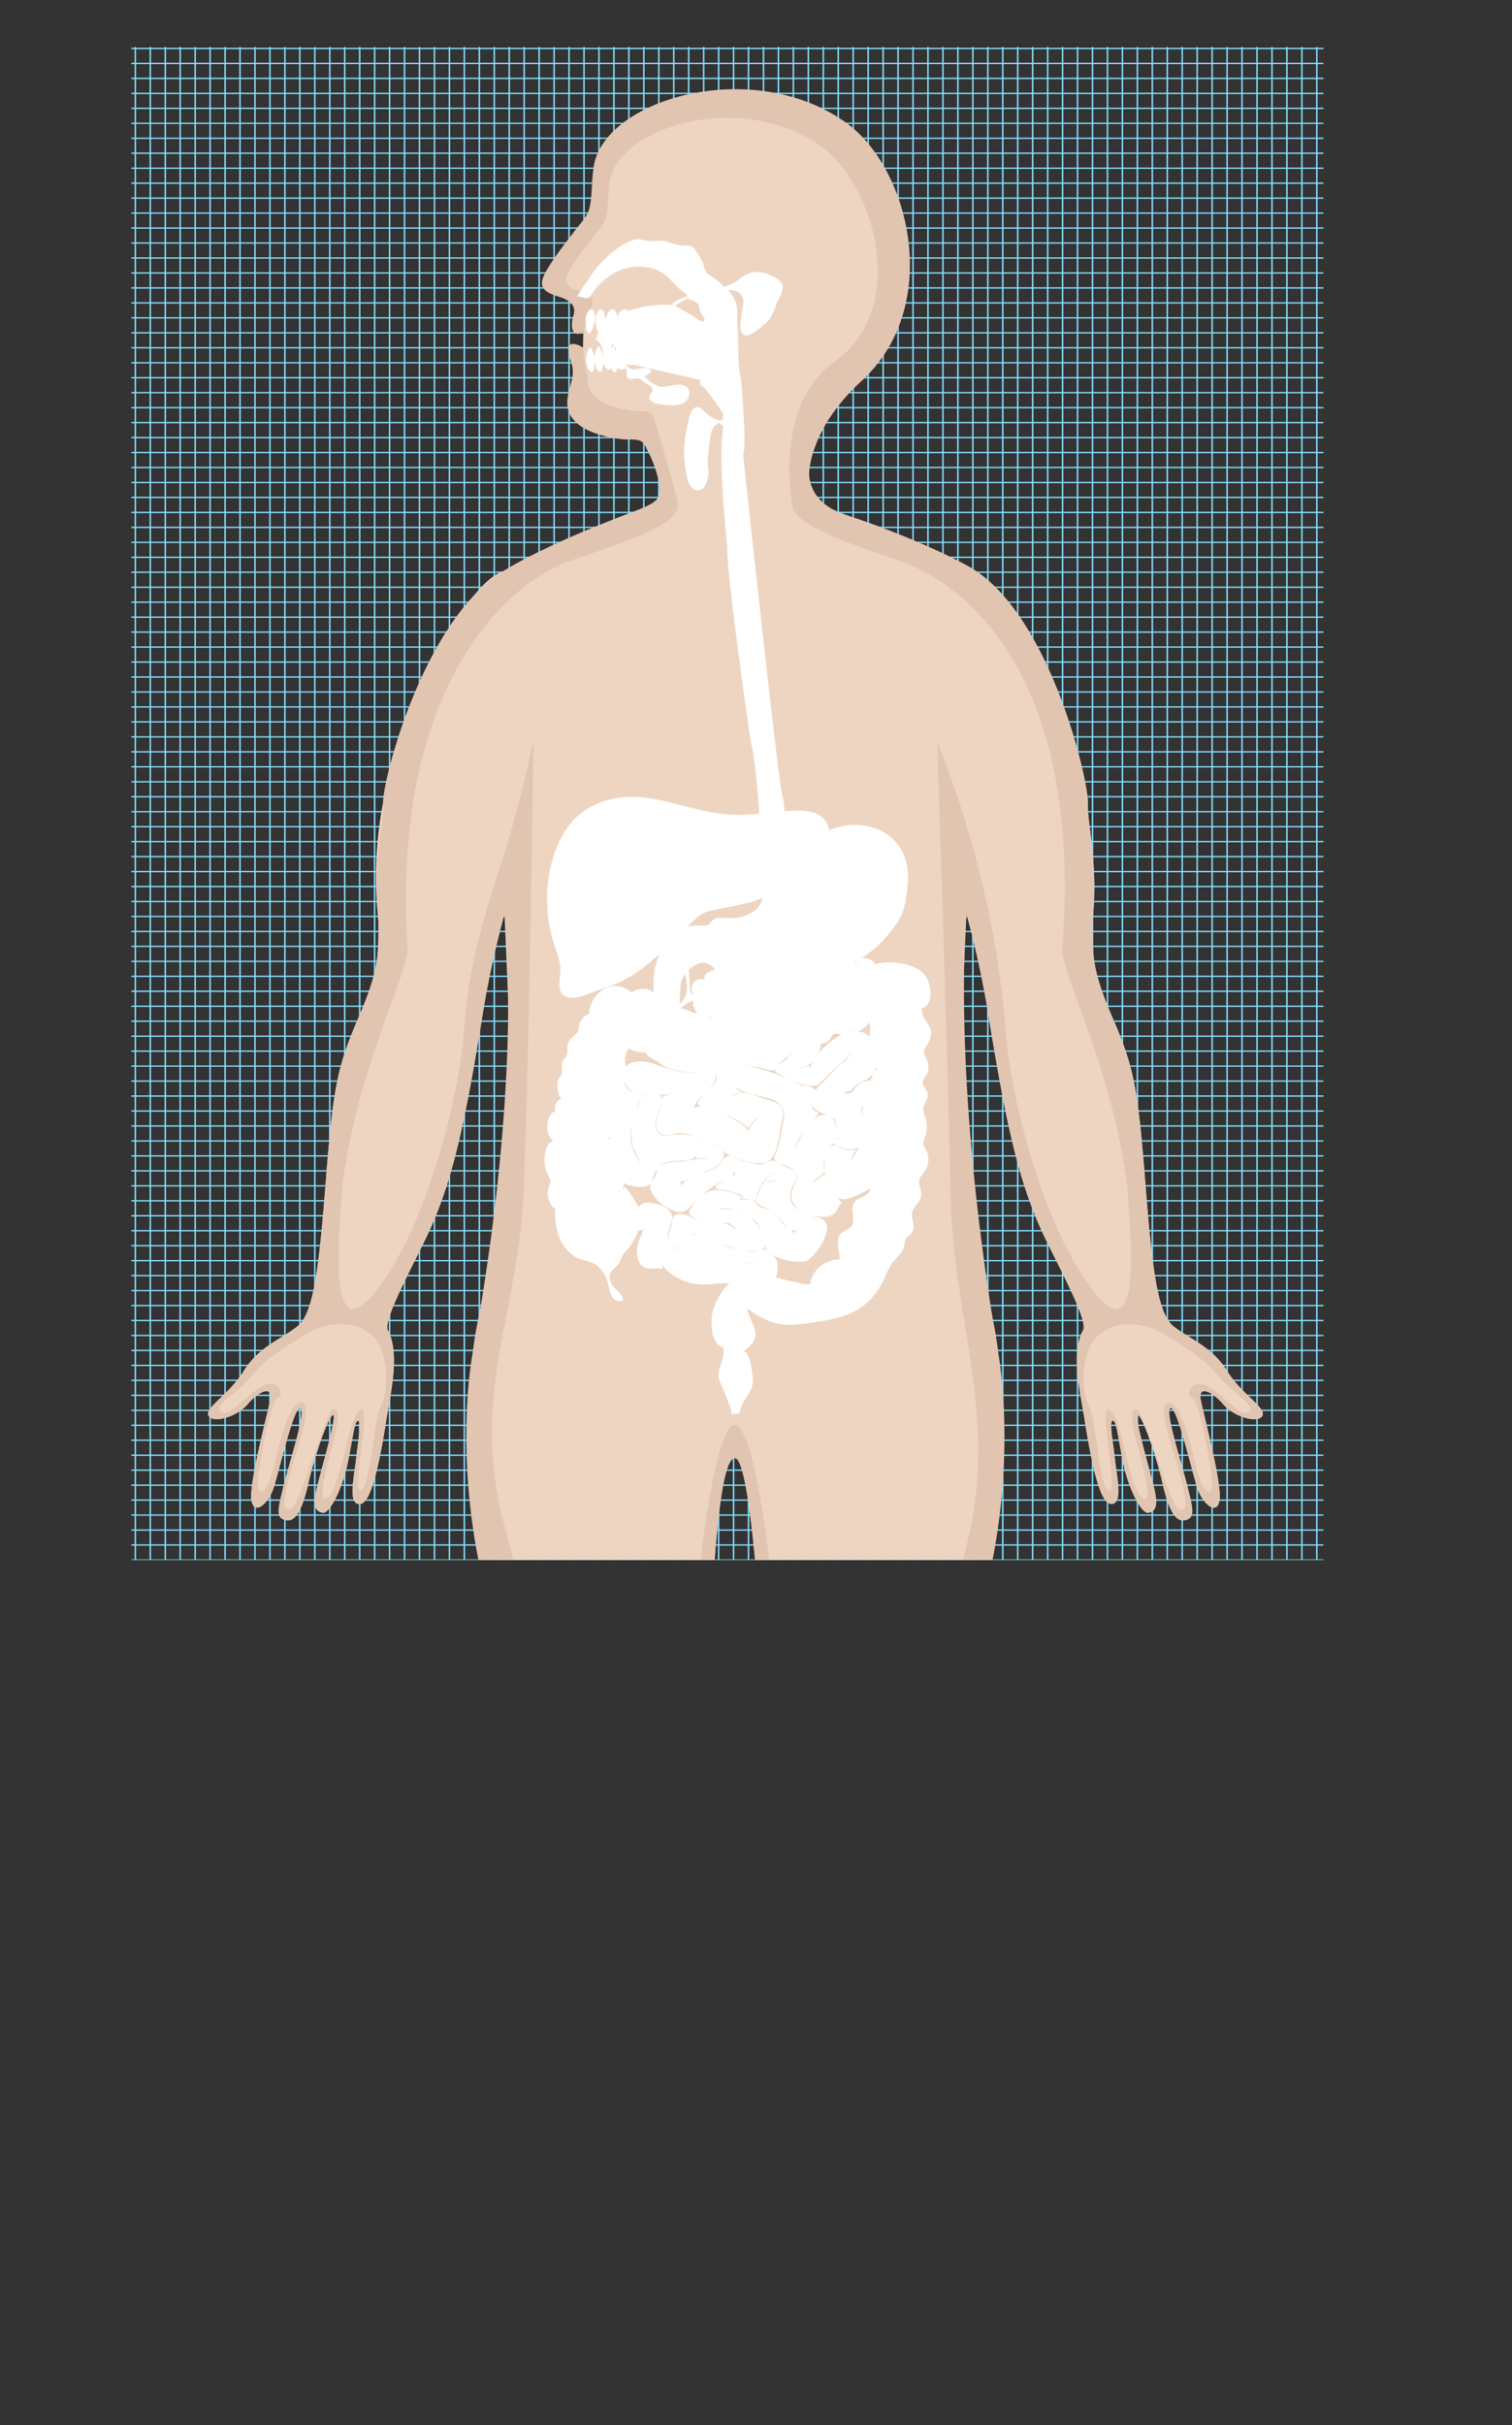 <svg xmlns="http://www.w3.org/2000/svg" xmlns:xlink="http://www.w3.org/1999/xlink" viewBox="0 0 570.73 914.82"><rect x="0" y="0" width="570.73" height="914.82" fill="#333333" stroke="none"/><defs><style>.cls-1,.cls-4,.cls-5{fill:none;}.cls-2{isolation:isolate;}.cls-3{clip-path:url(#clip-path);}.cls-4,.cls-5{stroke:#85dfff;stroke-miterlimit:10;}.cls-4{stroke-width:0.5px;}.cls-5{stroke-width:0.56px;}.cls-6{fill:#edd5c1;}.cls-7{fill:#e1c5b1;}.cls-8{fill:#fff1eb;}.cls-9{fill:#e2a188;}.cls-10{mix-blend-mode:multiply;}.cls-11{fill:#ddb08a;}.cls-12{fill:#fff;}</style><clipPath id="clip-path"><rect class="cls-1" x="49.57" y="17.7" width="450" height="570.76"/></clipPath></defs><title>lab03-fig</title><g class="cls-2"><g id="Layer_2" data-name="Layer 2"><g id="Layer_1-2" data-name="Layer 1"><g class="cls-3"><line class="cls-4" x1="43.03" y1="18.29" x2="527.7" y2="18.29"/><line class="cls-4" x1="43.03" y1="23.93" x2="527.7" y2="23.93"/><line class="cls-4" x1="43.03" y1="29.58" x2="527.7" y2="29.58"/><line class="cls-4" x1="43.03" y1="35.22" x2="527.7" y2="35.22"/><line class="cls-4" x1="43.03" y1="40.87" x2="527.7" y2="40.87"/><line class="cls-4" x1="43.03" y1="46.51" x2="527.7" y2="46.51"/><line class="cls-4" x1="43.03" y1="52.16" x2="527.7" y2="52.16"/><line class="cls-4" x1="43.03" y1="57.8" x2="527.7" y2="57.8"/><line class="cls-4" x1="43.03" y1="63.45" x2="527.7" y2="63.45"/><line class="cls-4" x1="43.03" y1="69.1" x2="527.7" y2="69.1"/><line class="cls-4" x1="43.03" y1="74.74" x2="527.7" y2="74.74"/><line class="cls-4" x1="43.03" y1="80.39" x2="527.7" y2="80.39"/><line class="cls-4" x1="43.03" y1="86.03" x2="527.7" y2="86.03"/><line class="cls-4" x1="43.03" y1="91.68" x2="527.7" y2="91.68"/><line class="cls-4" x1="43.03" y1="97.32" x2="527.7" y2="97.32"/><line class="cls-4" x1="43.03" y1="102.97" x2="527.7" y2="102.97"/><line class="cls-4" x1="43.03" y1="108.61" x2="527.7" y2="108.61"/><line class="cls-4" x1="43.03" y1="114.26" x2="527.7" y2="114.26"/><line class="cls-4" x1="43.03" y1="119.9" x2="527.7" y2="119.9"/><line class="cls-4" x1="43.03" y1="125.55" x2="527.7" y2="125.55"/><line class="cls-4" x1="43.03" y1="131.19" x2="527.7" y2="131.19"/><line class="cls-4" x1="43.03" y1="136.84" x2="527.7" y2="136.84"/><line class="cls-4" x1="43.03" y1="142.48" x2="527.7" y2="142.48"/><line class="cls-4" x1="43.03" y1="148.13" x2="527.7" y2="148.13"/><line class="cls-4" x1="43.03" y1="153.77" x2="527.7" y2="153.77"/><line class="cls-4" x1="43.03" y1="159.42" x2="527.7" y2="159.42"/><line class="cls-4" x1="43.03" y1="165.06" x2="527.7" y2="165.06"/><line class="cls-4" x1="43.03" y1="170.71" x2="527.7" y2="170.71"/><line class="cls-4" x1="43.03" y1="176.36" x2="527.7" y2="176.36"/><line class="cls-4" x1="43.03" y1="182" x2="527.7" y2="182"/><line class="cls-4" x1="43.03" y1="187.65" x2="527.7" y2="187.65"/><line class="cls-4" x1="43.03" y1="193.29" x2="527.7" y2="193.29"/><line class="cls-4" x1="43.03" y1="198.94" x2="527.7" y2="198.94"/><line class="cls-4" x1="43.03" y1="204.58" x2="527.7" y2="204.58"/><line class="cls-4" x1="43.03" y1="210.23" x2="527.7" y2="210.23"/><line class="cls-4" x1="43.03" y1="215.87" x2="527.7" y2="215.87"/><line class="cls-4" x1="43.03" y1="221.52" x2="527.7" y2="221.52"/><line class="cls-4" x1="43.03" y1="227.16" x2="527.7" y2="227.16"/><line class="cls-4" x1="43.03" y1="232.81" x2="527.7" y2="232.81"/><line class="cls-4" x1="43.03" y1="238.45" x2="527.7" y2="238.45"/><line class="cls-4" x1="43.03" y1="244.1" x2="527.7" y2="244.1"/><line class="cls-4" x1="43.03" y1="249.74" x2="527.7" y2="249.74"/><line class="cls-4" x1="43.03" y1="255.39" x2="527.7" y2="255.39"/><line class="cls-4" x1="43.03" y1="261.03" x2="527.7" y2="261.03"/><line class="cls-4" x1="43.03" y1="266.68" x2="527.7" y2="266.68"/><line class="cls-4" x1="43.03" y1="272.32" x2="527.7" y2="272.32"/><line class="cls-4" x1="43.03" y1="277.97" x2="527.7" y2="277.97"/><line class="cls-4" x1="43.03" y1="283.61" x2="527.7" y2="283.61"/><line class="cls-4" x1="43.03" y1="289.26" x2="527.7" y2="289.26"/><line class="cls-4" x1="43.03" y1="294.91" x2="527.7" y2="294.91"/><line class="cls-4" x1="43.03" y1="300.55" x2="527.7" y2="300.55"/><line class="cls-4" x1="43.03" y1="306.2" x2="527.7" y2="306.2"/><line class="cls-4" x1="43.03" y1="311.84" x2="527.7" y2="311.84"/><line class="cls-4" x1="43.03" y1="317.49" x2="527.7" y2="317.49"/><line class="cls-4" x1="43.03" y1="323.13" x2="527.7" y2="323.13"/><line class="cls-4" x1="43.03" y1="328.78" x2="527.7" y2="328.78"/><line class="cls-4" x1="43.03" y1="334.42" x2="527.7" y2="334.42"/><line class="cls-4" x1="43.03" y1="340.07" x2="527.7" y2="340.07"/><line class="cls-4" x1="43.03" y1="345.71" x2="527.7" y2="345.71"/><line class="cls-4" x1="43.03" y1="351.36" x2="527.7" y2="351.36"/><line class="cls-4" x1="43.03" y1="357" x2="527.7" y2="357"/><line class="cls-4" x1="43.03" y1="362.65" x2="527.7" y2="362.65"/><line class="cls-4" x1="43.03" y1="368.29" x2="527.7" y2="368.29"/><line class="cls-4" x1="43.03" y1="373.94" x2="527.7" y2="373.94"/><line class="cls-4" x1="43.03" y1="379.58" x2="527.7" y2="379.58"/><line class="cls-4" x1="43.03" y1="385.23" x2="527.7" y2="385.23"/><line class="cls-4" x1="43.03" y1="390.87" x2="527.7" y2="390.87"/><line class="cls-4" x1="43.03" y1="396.52" x2="527.7" y2="396.52"/><line class="cls-4" x1="43.03" y1="402.16" x2="527.7" y2="402.16"/><line class="cls-4" x1="43.03" y1="407.81" x2="527.7" y2="407.81"/><line class="cls-4" x1="43.03" y1="413.46" x2="527.7" y2="413.46"/><line class="cls-4" x1="43.03" y1="419.1" x2="527.7" y2="419.1"/><line class="cls-4" x1="43.03" y1="424.75" x2="527.7" y2="424.75"/><line class="cls-4" x1="43.03" y1="430.39" x2="527.7" y2="430.39"/><line class="cls-4" x1="43.03" y1="436.04" x2="527.7" y2="436.04"/><line class="cls-4" x1="43.03" y1="441.68" x2="527.7" y2="441.68"/><line class="cls-4" x1="43.03" y1="447.33" x2="527.7" y2="447.33"/><line class="cls-4" x1="43.03" y1="452.97" x2="527.7" y2="452.97"/><line class="cls-4" x1="43.03" y1="458.62" x2="527.7" y2="458.62"/><line class="cls-4" x1="43.03" y1="464.26" x2="527.7" y2="464.26"/><line class="cls-4" x1="43.03" y1="469.91" x2="527.7" y2="469.91"/><line class="cls-4" x1="43.03" y1="475.55" x2="527.7" y2="475.55"/><line class="cls-4" x1="43.03" y1="481.2" x2="527.7" y2="481.2"/><line class="cls-4" x1="43.03" y1="486.84" x2="527.7" y2="486.84"/><line class="cls-4" x1="43.03" y1="492.49" x2="527.7" y2="492.49"/><line class="cls-4" x1="43.03" y1="498.13" x2="527.7" y2="498.13"/><line class="cls-4" x1="43.03" y1="503.78" x2="527.7" y2="503.78"/><line class="cls-4" x1="43.03" y1="509.42" x2="527.7" y2="509.42"/><line class="cls-4" x1="43.03" y1="515.07" x2="527.7" y2="515.07"/><line class="cls-4" x1="43.03" y1="520.71" x2="527.7" y2="520.71"/><line class="cls-4" x1="43.03" y1="526.36" x2="527.7" y2="526.36"/><line class="cls-4" x1="43.03" y1="532.01" x2="527.7" y2="532.01"/><line class="cls-4" x1="43.03" y1="537.65" x2="527.7" y2="537.65"/><line class="cls-4" x1="43.03" y1="543.3" x2="527.7" y2="543.3"/><line class="cls-4" x1="43.03" y1="548.94" x2="527.7" y2="548.94"/><line class="cls-4" x1="43.03" y1="554.59" x2="527.7" y2="554.59"/><line class="cls-4" x1="43.03" y1="560.23" x2="527.7" y2="560.23"/><line class="cls-4" x1="43.03" y1="565.88" x2="527.7" y2="565.88"/><line class="cls-4" x1="43.03" y1="571.52" x2="527.7" y2="571.52"/><line class="cls-4" x1="43.03" y1="577.17" x2="527.7" y2="577.17"/><line class="cls-4" x1="43.03" y1="582.81" x2="527.7" y2="582.81"/><line class="cls-4" x1="43.03" y1="588.46" x2="527.7" y2="588.46"/><line class="cls-5" x1="0.28" y1="606.75" x2="0.28"/><line class="cls-5" x1="5.92" y1="606.75" x2="5.92"/><line class="cls-5" x1="11.57" y1="606.75" x2="11.57"/><line class="cls-5" x1="17.22" y1="606.75" x2="17.22"/><line class="cls-5" x1="22.86" y1="606.75" x2="22.86"/><line class="cls-5" x1="28.51" y1="606.75" x2="28.51"/><line class="cls-5" x1="34.15" y1="606.75" x2="34.15"/><line class="cls-5" x1="39.8" y1="606.75" x2="39.8"/><line class="cls-5" x1="45.44" y1="606.75" x2="45.44"/><line class="cls-5" x1="51.09" y1="606.75" x2="51.09"/><line class="cls-5" x1="56.73" y1="606.75" x2="56.73"/><line class="cls-5" x1="62.38" y1="606.75" x2="62.38"/><line class="cls-5" x1="68.02" y1="606.75" x2="68.02"/><line class="cls-5" x1="73.67" y1="606.75" x2="73.67"/><line class="cls-5" x1="79.31" y1="606.75" x2="79.31"/><line class="cls-5" x1="84.96" y1="606.75" x2="84.96"/><line class="cls-5" x1="90.6" y1="606.75" x2="90.6"/><line class="cls-5" x1="96.25" y1="606.75" x2="96.25"/><line class="cls-5" x1="101.89" y1="606.75" x2="101.89"/><line class="cls-5" x1="107.54" y1="606.75" x2="107.54"/><line class="cls-5" x1="113.18" y1="606.75" x2="113.18"/><line class="cls-5" x1="118.83" y1="606.75" x2="118.83"/><line class="cls-5" x1="124.48" y1="606.75" x2="124.48"/><line class="cls-5" x1="130.12" y1="606.75" x2="130.12"/><line class="cls-5" x1="135.77" y1="606.75" x2="135.77"/><line class="cls-5" x1="141.41" y1="606.75" x2="141.41"/><line class="cls-5" x1="147.06" y1="606.75" x2="147.06"/><line class="cls-5" x1="152.7" y1="606.75" x2="152.7"/><line class="cls-5" x1="158.35" y1="606.75" x2="158.35"/><line class="cls-5" x1="163.99" y1="606.75" x2="163.99"/><line class="cls-5" x1="169.64" y1="606.75" x2="169.64"/><line class="cls-5" x1="175.28" y1="606.75" x2="175.28"/><line class="cls-5" x1="180.93" y1="606.75" x2="180.93"/><line class="cls-5" x1="186.57" y1="606.75" x2="186.57"/><line class="cls-5" x1="192.22" y1="606.75" x2="192.22"/><line class="cls-5" x1="197.86" y1="606.75" x2="197.86"/><line class="cls-5" x1="203.51" y1="606.75" x2="203.51"/><line class="cls-5" x1="209.15" y1="606.75" x2="209.15"/><line class="cls-5" x1="214.8" y1="606.75" x2="214.8"/><line class="cls-5" x1="220.44" y1="606.75" x2="220.44"/><line class="cls-5" x1="226.09" y1="606.75" x2="226.09"/><line class="cls-5" x1="231.73" y1="606.75" x2="231.73"/><line class="cls-5" x1="237.38" y1="606.75" x2="237.38"/><line class="cls-5" x1="243.03" y1="606.75" x2="243.03"/><line class="cls-5" x1="248.67" y1="606.75" x2="248.67"/><line class="cls-5" x1="254.32" y1="606.75" x2="254.32"/><line class="cls-5" x1="259.96" y1="606.75" x2="259.96"/><line class="cls-5" x1="265.61" y1="606.75" x2="265.61"/><line class="cls-5" x1="271.25" y1="606.75" x2="271.25"/><line class="cls-5" x1="276.9" y1="606.75" x2="276.9"/><line class="cls-5" x1="282.54" y1="606.75" x2="282.54"/><line class="cls-5" x1="288.19" y1="606.75" x2="288.19"/><line class="cls-5" x1="293.83" y1="606.75" x2="293.83"/><line class="cls-5" x1="299.48" y1="606.75" x2="299.48"/><line class="cls-5" x1="305.12" y1="606.75" x2="305.12"/><line class="cls-5" x1="310.77" y1="606.75" x2="310.77"/><line class="cls-5" x1="316.41" y1="606.75" x2="316.41"/><line class="cls-5" x1="322.06" y1="606.75" x2="322.06"/><line class="cls-5" x1="327.7" y1="606.75" x2="327.7"/><line class="cls-5" x1="333.35" y1="606.75" x2="333.35"/><line class="cls-5" x1="338.99" y1="606.75" x2="338.99"/><line class="cls-5" x1="344.64" y1="606.75" x2="344.64"/><line class="cls-5" x1="350.28" y1="606.75" x2="350.28"/><line class="cls-5" x1="355.93" y1="606.75" x2="355.93"/><line class="cls-5" x1="361.58" y1="606.75" x2="361.58"/><line class="cls-5" x1="367.22" y1="606.75" x2="367.22"/><line class="cls-5" x1="372.87" y1="606.75" x2="372.87"/><line class="cls-5" x1="378.51" y1="606.75" x2="378.51"/><line class="cls-5" x1="384.16" y1="606.75" x2="384.16"/><line class="cls-5" x1="389.8" y1="606.75" x2="389.8"/><line class="cls-5" x1="395.45" y1="606.75" x2="395.45"/><line class="cls-5" x1="401.09" y1="606.75" x2="401.09"/><line class="cls-5" x1="406.74" y1="606.75" x2="406.74"/><line class="cls-5" x1="412.38" y1="606.75" x2="412.38"/><line class="cls-5" x1="418.03" y1="606.75" x2="418.03"/><line class="cls-5" x1="423.67" y1="606.75" x2="423.67"/><line class="cls-5" x1="429.32" y1="606.75" x2="429.32"/><line class="cls-5" x1="434.96" y1="606.75" x2="434.96"/><line class="cls-5" x1="440.61" y1="606.75" x2="440.61"/><line class="cls-5" x1="446.25" y1="606.75" x2="446.25"/><line class="cls-5" x1="451.9" y1="606.75" x2="451.9"/><line class="cls-5" x1="457.54" y1="606.75" x2="457.54"/><line class="cls-5" x1="463.19" y1="606.75" x2="463.19"/><line class="cls-5" x1="468.83" y1="606.75" x2="468.83"/><line class="cls-5" x1="474.48" y1="606.75" x2="474.48"/><line class="cls-5" x1="480.13" y1="606.75" x2="480.13"/><line class="cls-5" x1="485.77" y1="606.75" x2="485.77"/><line class="cls-5" x1="491.42" y1="606.75" x2="491.42"/><line class="cls-5" x1="497.06" y1="606.75" x2="497.06"/><line class="cls-5" x1="502.71" y1="606.75" x2="502.71"/><line class="cls-5" x1="508.35" y1="606.75" x2="508.35"/><line class="cls-5" x1="514" y1="606.75" x2="514"/><line class="cls-5" x1="519.64" y1="606.75" x2="519.64"/><line class="cls-5" x1="525.29" y1="606.75" x2="525.29"/><line class="cls-5" x1="530.93" y1="606.75" x2="530.93"/><line class="cls-5" x1="536.58" y1="606.75" x2="536.58"/><line class="cls-5" x1="542.22" y1="606.75" x2="542.22"/><line class="cls-5" x1="547.87" y1="606.75" x2="547.87"/><line class="cls-5" x1="553.51" y1="606.75" x2="553.51"/><line class="cls-5" x1="559.16" y1="606.75" x2="559.16"/><line class="cls-5" x1="564.8" y1="606.75" x2="564.8"/><line class="cls-5" x1="570.45" y1="606.75" x2="570.45"/><path class="cls-6" d="M289.26,652.84c1,19.71,1.67,35.75,4.33,41.27s-.66,23.13-3,49.68,4.22,43.82,7.1,56.61,3.22,35.4,1.55,41.58-2.82,8.41-1.66,11.56,2,3.55,0,12.1-1.33,13.67,1,16.29,5,3.69,5.32,8.68,1.33,7.22,4.5,10.12,4.82,4.73,5.15,7.5,3.17,6.17,9.32,6.56,8.32-3.41,6.83-5.78-3.83-5.65-1-6.3,3.32,3.15,6.65,6.83,7.66,2.1,8.82-.53c5.16,1.32,10-.66,8.82-3.68,4.33,1.72,6-2.49,4.66-5.4,4.16-1.31,2.66-4.86-1.66-7.49-2.38-1.44-2.83-1.44-6.82-6.69-6.16-7-17.33-19.19-17.33-25.29,2.94-6.58,2.23-8,1.53-10.66S331,844.91,334.53,827c4.43-22.09,12-32.24,19.07-66.95s-3.55-67.29-4.88-86.23c0-22.42,6.21-30.84,16.86-70.09s13.31-75.71,11.09-94.29-8.43-35.4-13.53-58.27c-2.66-20.24,1.66-106.47,1.66-106.47a358.55,358.55,0,0,1,8.66,40.48c6.32,38.38,11,61.25,21.19,82.2,6.43,13.21,16,30.84,14.19,34.35-4.65,8.42-1.1,23.66.45,33.12,3.55,22.61,6.65,33.13,10.64,32.43s1.56-10.7.9-17-2.23-14-.9-14.36,1.78,4.2,3.78,14.71,7.1,20.51,9.76,20,3.77-2.46,2.22-9.12-7.77-27.51-6.22-27.69,6.88,14.89,9.32,25.59,5.1,14.9,8.66,14,3.11-3.51.66-13.14-8.65-28.57-6.21-29.1,8,23.83,10,30,7.55,10.87,8.44,4.56-6-32.08-7.1-37.68,4.21-3.33,8.42,1.57,12.65,7.19,14.65,4.73c2.42-3-7.32-7.88-13.09-17.16s-14-11.93-20.19-16.83-8.21-22.08-10.87-56.26-4.44-42.24-12.1-59.94c-7.92-18.32-7.65-23.66-7.65-36.8,2.33-21.82-2.22-37.15-1.77-44.69s-40.95-85.78-55.42-90.77-22.84-12.77-35.82-17.63-10.79-6-13.13-10.78c-2.65-5.43-2.86-14.34-2.86-14.34H248.58s.39,9,.39,14.35-.14,5.91-13.12,10.78-31.65,16.29-46.12,21.28-39.17,53.22-45.12,87.12a150.38,150.38,0,0,0-1.77,44.69c0,13.14.27,18.48-7.66,36.8-7.65,17.7-9.42,25.77-12.09,59.94s-4.65,51.35-10.87,56.26S97.8,507.9,92,517.2s-15.52,14.18-13.09,17.16c2,2.46,10.43.18,14.64-4.73s9.54-7.18,8.44-1.57-8,31.37-7.1,37.68,6.43,1.58,8.43-4.56,7.54-30.49,10-30-3.77,19.45-6.21,29.1-2.89,12.26.66,13.14,6.22-3.33,8.66-14,7.76-25.77,9.32-25.59-4.66,21-6.21,27.69-.45,8.59,2.22,9.12,7.76-9.47,9.76-20S134,535.59,135.29,536s-.22,8-.88,14.36-3.11,16.31.88,17,7.1-9.82,10.65-32.43c1.56-9.46,5.1-24.7.44-33.12-1.77-3.51,7.77-21.14,14.2-34.35,10.21-20.95,14.87-43.82,21.19-82.2a363,363,0,0,1,8.65-40.48s4.33,86.23,1.67,106.47c-5.1,22.87-11.31,39.7-13.53,58.27s.44,55,11.09,94.29,16.86,47.67,16.86,70.09c-1.33,18.94-12,51.54-4.88,86.23S216.27,805,220.71,827c3.55,17.87,1.86,20.08,1.16,22.76s-1.41,4.08,1.52,10.66c0,6.1-11.17,18.32-17.33,25.29-4,5.25-4.44,5.25-6.82,6.69-4.32,2.63-5.82,6.18-1.66,7.49-1.33,2.91.33,7.12,4.66,5.4-1.17,3,3.66,5,8.81,3.68,1.17,2.63,5.5,4.21,8.82.53s3.84-7.5,6.66-6.83.51,3.94-1,6.3.66,6.18,6.82,5.78,9-3.81,9.31-6.56,2-4.61,5.16-7.5,4.16-5.13,4.49-10.12,3-6.05,5.33-8.68,3-7.75,1-16.29-1.17-8.94,0-12.1,0-5.39-1.67-11.56-1.33-28.78,1.56-41.58,9.43-30,7.1-56.61-5.66-44.16-3-49.68,3.08-21.57,4.33-41.27c2.32-36.87,4.14-102.75,11.43-102.75S289.11,648.57,289.26,652.84Z"/><path class="cls-7" d="M223.84,139.94c-2.94,1-1.47-3.42-1.74-5a6.3,6.3,0,0,0-3.48-4.66c-7.11-2.69-2.8,5.67-2.48,8.62.52,4.7-2.19,8.87-2,13.46.41,9.42,13,12.38,20.57,13.31,3.91.48,7.85-1,9.28,3.52a43.21,43.21,0,0,1,5,14.28l56.34-2.36s-1.6-17.73,19.95-37.48c30.66-28.1,18.34-80-6-97.41-36.16-25.78-93.63-8-95.36,18.25-.69,4.78-.31,9.65-1.51,14.37-.79,3-3.48,5.61-5.47,8.24-3,4-6.31,8.07-9,12.29-3.61,5.68-5.79,9.52,1.36,12,2.18.77,5.53,1.58,6.84,3.74s.08,4-.19,6.14,0,5.69,3.42,4.41c2.39-.89,2.08-5.21,4.53-5.4"/><path class="cls-7" d="M463.2,517.2c-5.77-9.3-14-11.93-20.19-16.83s-8.21-22.08-10.87-56.26-4.44-42.24-12.1-59.94c-7.92-18.32-7.65-23.66-7.65-36.8,2.33-21.82-2.22-37.15-1.77-44.69s-14.43-72.49-45.5-89.31c-13.46-7.29-32.54-14.87-45.74-19.09-15.81-5.05-13.89-17.08-13.89-17.08l-57.63-9.65S249,178.17,249,183.5s-.14,5.91-13.12,10.78-33.1,13.23-46.12,21.28c-30.14,18.66-45.56,79.59-45.12,87.12s-4.11,22.87-1.77,44.69c0,13.14.27,18.48-7.66,36.8-7.65,17.7-9.42,25.77-12.09,59.94s-4.65,51.35-10.87,56.26S97.8,507.9,92,517.2s-15.52,14.18-13.09,17.16c2,2.46,10.43.18,14.64-4.73s9.54-7.18,8.44-1.57-8,31.37-7.1,37.68,6.43,1.58,8.43-4.56,7.54-30.49,10-30-3.77,19.45-6.21,29.1-2.89,12.26.66,13.14,6.22-3.33,8.66-14,7.76-25.77,9.32-25.59-4.66,21-6.21,27.69-.45,8.59,2.22,9.12,7.76-9.47,9.76-20S134,535.59,135.29,536s-.22,8-.88,14.36-3.11,16.31.88,17,7.1-9.82,10.65-32.43c1.56-9.46,5.1-24.7.44-33.12-1.77-3.51,7.77-21.14,14.2-34.35,10.21-20.95,14.87-43.82,21.19-82.2a363,363,0,0,1,8.65-40.48s7.46,58.84-11.86,164.74c-3.36,18.41-5,55,5.6,94.29s22.35,47.67,22.35,70.09c-1.33,18.94-12,51.54-4.88,86.23S216.27,805,220.71,827c3.55,17.87,1.86,20.08,1.16,22.76s-1.41,4.08,1.52,10.66c0,6.1-11.17,18.32-17.33,25.29-4,5.25-4.44,5.25-6.82,6.69-4.32,2.63-5.82,6.18-1.66,7.49-1.33,2.91.33,7.12,4.66,5.4-1.17,3,3.66,5,8.81,3.68,1.17,2.63,5.5,4.21,8.82.53s3.84-7.5,6.66-6.83.51,3.94-1,6.3.66,6.18,6.82,5.78,9-3.81,9.31-6.56,2-4.61,5.16-7.5,4.16-5.13,4.49-10.12,3-6.05,5.33-8.68,3-7.75,1-16.29-1.17-8.94,0-12.1,0-5.39-1.67-11.56-1.33-28.78,1.56-41.58,9.43-30,7.1-56.61-5.66-44.16-3-49.68,3.08-21.57,4.33-41.27c2.32-36.87,4.14-102.75,11.43-102.75s11.71,98.48,11.86,102.75c1,19.71,1.67,35.75,4.33,41.27s-.66,23.13-3,49.68,4.22,43.82,7.1,56.61,3.22,35.4,1.55,41.58-2.82,8.41-1.66,11.56,2,3.55,0,12.1-1.33,13.67,1,16.29,5,3.69,5.32,8.68,1.33,7.22,4.5,10.12,4.82,4.73,5.15,7.5,3.17,6.17,9.32,6.56,8.32-3.41,6.83-5.78-3.83-5.65-1-6.3,3.32,3.15,6.65,6.83,7.66,2.1,8.82-.53c5.16,1.32,10-.66,8.82-3.68,4.33,1.72,6-2.49,4.66-5.4,4.16-1.31,2.66-4.86-1.66-7.49-2.38-1.44-2.83-1.44-6.82-6.69-6.16-7-17.33-19.19-17.33-25.29,2.94-6.58,2.23-8,1.53-10.66S331,844.91,334.53,827c4.43-22.09,12-32.24,19.07-66.95s-3.55-67.29-4.88-86.23c0-22.42,11.7-30.84,22.35-70.09s8.76-75.85,5.6-94.29C358.88,405.75,364.8,344.74,364.8,344.74a358.55,358.55,0,0,1,8.66,40.48c6.32,38.38,11,61.25,21.19,82.2,6.43,13.21,16,30.84,14.19,34.35-4.65,8.42-1.1,23.66.45,33.12,3.55,22.61,6.65,33.13,10.64,32.43s1.56-10.7.9-17-2.23-14-.9-14.36,1.78,4.2,3.78,14.71,7.1,20.51,9.76,20,3.77-2.46,2.22-9.12-7.77-27.51-6.22-27.69,6.88,14.89,9.32,25.59,5.1,14.9,8.66,14,3.11-3.51.66-13.14-8.65-28.57-6.21-29.1,8,23.83,10,30,7.55,10.87,8.44,4.56-6-32.08-7.1-37.68,4.21-3.33,8.42,1.57,12.65,7.19,14.65,4.73C478.71,531.38,469,526.48,463.2,517.2Zm-319.79,14c-2.2,4.23-3.46,28.35-6.93,30.85s1-19.66,1-27.12-4-1.94-6.52,9.21-5.28,20.59-8,21.2-.59-8.67,2.35-19.66,2.74-14.07.4-14.07-12.74,37.14-15.87,37.6-3.34-1.09-.79-11.45,9.6-28.32,4.71-28.63-8.43,16.4-10.78,25.54-6.46,11.29-5.49,2.62,4.9-29.55,7.45-30.17.19-8.51-7.25-3.4-11.43,10.94-14.3,8.81c-3.13-2.32,6.46-7.11,11.56-13.46s13.32-11.61,21.46-16.23c10.85-6.16,24.13-3.76,27.72,6.72C147.19,518.78,145.62,527,143.41,531.22ZM254.53,792.38c-6.27,16.71-2.59,39.6-1.07,46.51S256.12,849,255,852.43s-2.28,6.9,0,15.62,0,9.78-3.23,13.39-2.28,3.9-2.67,10.67-8.56,10.07-9.13,14.43-5.33,6.16-9.32,5.41-3-3-.95-6.46.57-7.07-1.9-5.87-5.91,3.16-7.43,6.62-5.14,4.5-6.66,2.1,2.67-5.56,4.38-8.26-.38-2.72-.38-2.72c.38,2.72-3.62,4.52-5.34,6.92s-7,3.61-7.41,1.51,2.28-3,4.57-4.66,3.42-2.86,2.28-5.27c-.38,2.41-2.47,2.86-4.57,4.36s-3.81,2.86-6.23,2.41-2.91-1.5,1.28-4,7.42-5.41,5.52-5.57-2.66,2.1-5.89,3.6-5.52-.59-1.15-3,6.85-4.21,13.74-11.5c11.34-12,16.3-19.11,14.73-25.35s-3.16-3.32-1.06-10.79,1.06-31.16-12.09-73.53S214,711,214,711c3.32-9.31,27.25-9.25,40.17,14.27S260.8,775.67,254.53,792.38Zm85.17-19.94c-13.15,42.37-14.2,66-12.09,73.53s.52,4.57-1.06,10.79,3.39,13.34,14.73,25.35c6.89,7.29,9.36,9.09,13.73,11.5s2.09,4.51-1.14,3-4-3.75-5.9-3.6,1.33,3,5.52,5.57,3.71,3.61,1.29,4-4.14-.91-6.23-2.41-4.19-2-4.57-4.36c-1.15,2.41,0,3.61,2.28,5.27s4.95,2.55,4.57,4.66-5.71.89-7.43-1.51-5.7-4.2-5.32-6.92c0,0-2.1,0-.38,2.72s5.89,5.86,4.38,8.26-5.14,1.35-6.66-2.1-4.95-5.41-7.42-6.62-4,2.4-1.91,5.87,3,5.7-.95,6.46-8.75-1.05-9.32-5.41-8.75-7.67-9.14-14.43.58-7.07-2.66-10.67-5.52-4.67-3.23-13.39,1.14-12.16,0-15.62,0-6.62,1.51-13.54,5.21-29.8-1.06-46.51-12.54-43.64.39-67.16S338.49,701.64,341.8,711C341.8,711,352.84,730.06,339.7,772.44Zm39.93-383.13c-3.14-43.34-15.3-83.39-25.91-109.58,0,0,3.71,106.64,5.16,172.47,1,47.1,18.78,83.24,5.45,132.76S348,656.51,333.91,680s-37.61,11.76-39.17-33.43-8.63-103.37-16.46-108.94h-1.81c-7.84,5.57-14.88,63.76-16.46,108.94S234.94,703.55,220.83,680s-17.08-54.88-30.41-104.4,5.48-79.81,7.27-126.89c2.37-62.22,3.65-169.51,3.65-169.51-10.92,53.39-23.09,66.74-26.22,110.08-1.71,23.71-13.65,72.05-32.46,96.81s-15-16.44-13.45-38.73c5.64-43.86,23.84-77.79,24.62-88.93C147.21,256.71,193.62,218.94,215,211.62S255.9,198,255.9,190.68v-7.31s17-4.27,41.91-1a49.64,49.64,0,0,0,1,8.31c1.26,7.21,19.49,13.63,40.89,20.94s69.85,39.71,61.18,146.84c.79,11.14,19,45.07,24.62,88.93,1.57,22.29,5.35,63.49-13.45,38.73S381.34,413,379.63,389.31Zm91.81,143.24c-2.87,2.13-6.85-3.72-14.3-8.81s-9.8,2.78-7.25,3.4,6.46,21.51,7.45,30.17-3.15,6.5-5.49-2.62-5.88-25.86-10.78-25.54,2.16,18.27,4.71,28.63,2.34,11.92-.79,11.45-13.52-37.6-15.87-37.6-2.54,3.09.4,14.07,5.09,20.28,2.35,19.66-5.49-10.06-8-21.2-6.52-16.67-6.52-9.21,4.41,29.6.94,27.12-4.72-26.62-6.93-30.85-3.77-12.44-.62-21.64c3.59-10.48,16.86-12.88,27.71-6.72,8.14,4.62,16.37,9.89,21.46,16.23S474.58,530.23,471.44,532.55Z"/><path class="cls-6" d="M221.48,140.72a14.44,14.44,0,0,1,.32,3.07c.35,7.9,10.88,10.38,17.26,11.16,3.28.4,6.58-.87,7.78,3,1.1,3.49,8.69,28.09,9.06,32.78l43.26,0s-7.64-37.61,15.83-54.24c28.46-20.16,15.23-66.83-5.21-81.41-30.33-21.62-78.38-7-79.83,15-.58,4-.26,8.1-1.27,12.05-.66,2.56-2.91,4.71-4.58,6.92-2.53,3.34-5.3,6.76-7.55,10.3-3,4.76-4.86,8,1.14,10.1,1.83.65,4.64,1.32,5.73,3.14s-1.91,6.74-2.14,8.53C221.28,121.11,218.54,129,221.48,140.72Z"/><path class="cls-1" d="M214,711s-11,19.11,2.11,61.49,14.19,66,12.09,73.53-.53,4.57,1.06,10.79-3.39,13.34-14.73,25.35c-6.89,7.29-9.36,9.09-13.74,11.5s-2.09,4.51,1.15,3,4-3.75,5.89-3.6-1.33,3-5.52,5.57-3.7,3.61-1.28,4,4.14-.91,6.23-2.41,4.19-2,4.57-4.36c1.14,2.41,0,3.61-2.28,5.27s-4.95,2.55-4.57,4.66,5.71.89,7.41-1.51,5.72-4.2,5.34-6.92c0,0,2.09,0,.38,2.72s-5.9,5.86-4.38,8.26,5.14,1.35,6.66-2.1,5-5.41,7.43-6.62,4,2.4,1.9,5.87-3.05,5.7.95,6.46,8.75-1.05,9.32-5.41,8.75-7.67,9.13-14.43-.57-7.07,2.67-10.67,5.52-4.67,3.23-13.39-1.14-12.16,0-15.62,0-6.62-1.52-13.54-5.2-29.8,1.07-46.51,12.53-43.64-.4-67.16S217.28,701.64,214,711Z"/><path class="cls-1" d="M301.63,725.22c-12.93,23.52-6.66,50.45-.39,67.16s2.59,39.6,1.06,46.51-2.66,10.08-1.51,13.54,2.28,6.9,0,15.62,0,9.78,3.23,13.39,2.28,3.9,2.66,10.67,8.57,10.07,9.14,14.43,5.32,6.16,9.32,5.41,3-3,.95-6.46-.57-7.07,1.91-5.87,5.9,3.16,7.42,6.62,5.13,4.5,6.66,2.1-2.67-5.56-4.38-8.26.38-2.72.38-2.72c-.38,2.72,3.62,4.52,5.32,6.92s7.05,3.61,7.43,1.51-2.28-3-4.57-4.66-3.43-2.86-2.28-5.27c.38,2.41,2.47,2.86,4.57,4.36s3.8,2.86,6.23,2.41,2.9-1.5-1.29-4-7.42-5.41-5.52-5.57,2.67,2.1,5.9,3.6,5.52-.59,1.14-3-6.84-4.21-13.73-11.5c-11.34-12-16.3-19.11-14.73-25.35s3.16-3.32,1.06-10.79-1.06-31.16,12.09-73.53S341.8,711,341.8,711C338.49,701.64,314.56,701.7,301.63,725.22Z"/><path class="cls-8" d="M227.45,910s5.16-.53,8,1c2.58-3.48.58-5.59-2.09-5.72A6.1,6.1,0,0,0,227.45,910Z"/><path class="cls-9" d="M235.68,911.94l-.7-.39c-2.49-1.39-7.37-.94-7.43-.94l-1.12.11.26-.86a6.85,6.85,0,0,1,6.43-5.16h.28a4.45,4.45,0,0,1,3.51,1.7c.89,1.31.6,3.06-.8,5Zm-6.23-2.64a15.94,15.94,0,0,1,5.68.88c.79-1.27.94-2.38.4-3.18a2.79,2.79,0,0,0-2.22-1.06h0a5.36,5.36,0,0,0-4.79,3.37Z"/><path class="cls-8" d="M213.22,906.78s3.58-.27,5.07,1.32c1.92-1.52,1.76-4-.49-4.15A4.83,4.83,0,0,0,213.22,906.78Z"/><path class="cls-9" d="M218.21,909l-.54-.58c-.93-1-3-1.08-3.87-1.08h-.5l-1.26.09.45-.92a5.55,5.55,0,0,1,5.4-3.22,2.67,2.67,0,0,1,2.32,1.45,3.26,3.26,0,0,1-1.36,3.74Zm-3.73-2.88a8,8,0,0,1,3.77,1,2,2,0,0,0,.48-2,1.11,1.11,0,0,0-1-.63A3.7,3.7,0,0,0,214.48,906.16Z"/><path class="cls-8" d="M204.82,904.61s3.33.14,4.32,1.44c2.41-1.9,1.84-4.13-.08-4.27A5,5,0,0,0,204.82,904.61Z"/><path class="cls-9" d="M209,907.06l-.51-.69c-.63-.83-2.93-1.11-3.69-1.14l-.94,0,.22-.72a5.77,5.77,0,0,1,4.82-3.31h.24a2.51,2.51,0,0,1,2.2,1.36c.44,1,.24,2.5-1.63,4Zm-3-3a7.75,7.75,0,0,1,3.17,1c.84-.88.93-1.7.71-2.17a.94.94,0,0,0-.86-.55h0A4.4,4.4,0,0,0,206,904.1Z"/><path class="cls-8" d="M198.58,901.26a5.24,5.24,0,0,1,2.41,1.37c2.66-1,4-2.56,2.74-3.28A4,4,0,0,0,198.58,901.26Z"/><path class="cls-9" d="M200.67,903.43l-.36-.49a4.33,4.33,0,0,0-2-1.09l-.81-.22.34-.62a5,5,0,0,1,4.4-2.64,3.9,3.9,0,0,1,1.94.48,1.35,1.35,0,0,1,.78,1.36c-.13,1.06-1.54,2.21-3.66,3Zm-1-2.48a5.66,5.66,0,0,1,1.56.9c1.36-.6,2.15-1.32,2.2-1.76,0-.09,0-.16-.15-.24a2,2,0,0,0-1-.24A3.33,3.33,0,0,0,199.66,901Z"/><path class="cls-8" d="M196.41,896.26a5.48,5.48,0,0,1,2.09,1.44c2.66-.85,3.24-2.89,1.91-3.22A3.61,3.61,0,0,0,196.41,896.26Z"/><path class="cls-9" d="M198.14,898.48l-.33-.48a4.59,4.59,0,0,0-1.74-1.19l-.67-.26.3-.54a4.51,4.51,0,0,1,4.94-2.12,1.5,1.5,0,0,1,1.24,1.34c.05,1-.9,2.34-3.09,3Zm-.68-2.46a6.63,6.63,0,0,1,1.3.9c1.09-.5,1.57-1.22,1.55-1.64,0-.17-.09-.19-.14-.21A2.75,2.75,0,0,0,197.46,896Z"/><path class="cls-8" d="M326.94,910s-5.16-.53-8,1c-2.58-3.48-.59-5.59,2.08-5.72A6.12,6.12,0,0,1,326.94,910Z"/><path class="cls-9" d="M318.71,911.94l-.43-.58c-1.4-1.88-1.69-3.64-.81-5a4.45,4.45,0,0,1,3.51-1.7h.29a6.85,6.85,0,0,1,6.43,5.16l.25.87-1.11-.12c-.06,0-4.94-.45-7.44.94Zm2.56-6a2.94,2.94,0,0,0-2.42,1.06c-.53.8-.39,1.91.4,3.18a17.49,17.49,0,0,1,6.62-.87A5.26,5.26,0,0,0,321.27,905.94Z"/><path class="cls-8" d="M341.16,906.78s-3.58-.27-5.08,1.32c-1.91-1.52-1.74-4,.5-4.15A4.83,4.83,0,0,1,341.16,906.78Z"/><path class="cls-9" d="M336.17,909l-.64-.51a3.25,3.25,0,0,1-1.35-3.74,2.65,2.65,0,0,1,2.32-1.45,5.55,5.55,0,0,1,5.39,3.22l.45.92-1.25-.09h-.51c-.85,0-2.94.1-3.87,1.08Zm.78-4.49-.28,0a1.08,1.08,0,0,0-1,.63,2,2,0,0,0,.48,2,8,8,0,0,1,3.76-1A3.84,3.84,0,0,0,337,904.55Z"/><path class="cls-8" d="M349.56,904.61s-3.33.14-4.32,1.44c-2.42-1.9-1.84-4.13.08-4.27A5,5,0,0,1,349.56,904.61Z"/><path class="cls-9" d="M345.39,907.06l-.71-.56c-1.86-1.48-2.06-3-1.62-4a2.51,2.51,0,0,1,2.19-1.37h.25a5.81,5.81,0,0,1,4.82,3.3l.23.73-.95,0c-.75,0-3.06.31-3.69,1.14Zm.11-4.66a1,1,0,0,0-1,.55c-.22.48-.13,1.29.71,2.17a7.79,7.79,0,0,1,3.18-1A4.31,4.31,0,0,0,345.5,902.4Z"/><path class="cls-8" d="M355.8,901.26a5.19,5.19,0,0,0-2.41,1.37c-2.67-1-4-2.56-2.75-3.28A4,4,0,0,1,355.8,901.26Z"/><path class="cls-9" d="M353.71,903.43l-.65-.23c-2.13-.78-3.53-1.93-3.66-3a1.34,1.34,0,0,1,.78-1.36,3.9,3.9,0,0,1,1.94-.48,5,5,0,0,1,4.4,2.64l.34.62-.81.22a4.33,4.33,0,0,0-2,1.09Zm-1.59-3.82a2,2,0,0,0-1,.24c-.15.08-.17.15-.15.24.05.44.83,1.16,2.2,1.76a5.76,5.76,0,0,1,1.55-.9A3.31,3.31,0,0,0,352.12,899.61Z"/><path class="cls-8" d="M358,896.26a5.4,5.4,0,0,0-2.08,1.44c-2.67-.85-3.25-2.89-1.92-3.22A3.62,3.62,0,0,1,358,896.26Z"/><path class="cls-9" d="M356.24,898.48l-.65-.2c-2.19-.71-3.14-2.07-3.09-3a1.48,1.48,0,0,1,1.23-1.34,4.53,4.53,0,0,1,5,2.12l.3.54-.67.26a4.58,4.58,0,0,0-1.75,1.19ZM354.8,895a3,3,0,0,0-.6.07c-.05,0-.12,0-.13.21,0,.42.45,1.14,1.55,1.64a6.94,6.94,0,0,1,1.3-.9A2.76,2.76,0,0,0,354.8,895Z"/><g class="cls-10"><path class="cls-11" d="M224.61,702.46c-4.64-4.87-7.05-10.36-9.3-16.12-.14-.37-1.16.52-1,.89,1.93,5.82,3.71,12,9,16.51C223.7,704.08,225,702.83,224.61,702.46Z"/><path class="cls-11" d="M329.51,702.46c4.64-4.87,7-10.36,9.29-16.12.14-.37,1.17.52,1,.89-1.94,5.82-3.71,12-9,16.51C330.42,704.08,329.15,702.83,329.51,702.46Z"/><path class="cls-11" d="M224.35,855.39c0-.08-.22.09-.21.15a10.44,10.44,0,0,1-.79,6c-.13.32.31,0,.39-.09C224.65,859.72,225.13,857.15,224.35,855.39Z"/><path class="cls-11" d="M256.42,857.11c.05-.14-.19,0-.21.1a11.74,11.74,0,0,0,0,7.74c0,.16.44-.19.41-.31C256.12,862.11,255.7,859.65,256.42,857.11Z"/><path class="cls-11" d="M253.87,880.58c-2,.9-2.38,4-1.82,5.56,0,.12.32-.17.32-.25-.1-1.59-.3-4.09,1.48-5.2C253.89,880.67,254,880.53,253.87,880.58Z"/><path class="cls-11" d="M218.31,897.82c0-.07-.21.09-.2.15.5,2.06-3.63,5.15-5.12,6.91a5,5,0,0,0-1.53,3.26c0,.18.33-.12.35-.19.75-3,3.43-4.61,5.51-7C218.14,900.05,219,899,218.31,897.82Z"/><path class="cls-11" d="M211.37,897.32c0-.05-.14.07-.13.1.28,1.8-2.09,2.54-3.58,3.49a7.16,7.16,0,0,0-2.47,2.35c-.09.16.14.09.21,0a20.19,20.19,0,0,1,5-3.65A1.85,1.85,0,0,0,211.37,897.32Z"/><path class="cls-11" d="M206.22,894.11c0-.07-.14,0-.14.09,0,1.77-3.58,2.92-5.2,3.69a7,7,0,0,0-3,2.31c-.15.22.1.22.24.06,1.53-1.73,3.9-2.45,6-3.65C205.1,896,206.48,895.22,206.22,894.11Z"/><path class="cls-11" d="M229.48,900.19c0-.13-.24.09-.24.16a17.63,17.63,0,0,1-.24,2.49,15.39,15.39,0,0,1-1.13,2.66c-.11.27.26,0,.32-.08A8.44,8.44,0,0,0,229.48,900.19Z"/><path class="cls-11" d="M226.58,901a6.45,6.45,0,0,0-3.56,3c-.16.27.25.09.35,0a7.75,7.75,0,0,1,3.14-2.74S226.69,900.92,226.58,901Z"/><path class="cls-11" d="M330,855.39c0-.08.21.09.2.15a10.36,10.36,0,0,0,.8,6c.13.32-.32,0-.39-.09C329.66,859.72,329.18,857.15,330,855.39Z"/><path class="cls-11" d="M297.89,857.11c0-.14.19,0,.22.1a11.87,11.87,0,0,1,0,7.74c-.05.16-.44-.19-.42-.31C298.19,862.11,298.61,859.65,297.89,857.11Z"/><path class="cls-11" d="M300.45,880.58c2,.9,2.37,4,1.82,5.56,0,.12-.33-.17-.33-.25.11-1.59.3-4.09-1.48-5.2C300.43,880.67,300.35,880.53,300.45,880.58Z"/><path class="cls-11" d="M336,897.82c.05-.07.22.09.21.15-.5,2.06,3.62,5.15,5.11,6.91a5,5,0,0,1,1.53,3.26c0,.18-.33-.12-.35-.19-.75-3-3.43-4.61-5.5-7C336.18,900.05,335.31,899,336,897.82Z"/><path class="cls-11" d="M342.94,897.32c0-.05.14.07.13.1-.27,1.8,2.09,2.54,3.59,3.49a7.13,7.13,0,0,1,2.46,2.35c.09.16-.13.09-.2,0a20.25,20.25,0,0,0-5-3.65A1.86,1.86,0,0,1,342.94,897.32Z"/><path class="cls-11" d="M348.09,894.11c0-.07.14,0,.14.09,0,1.77,3.59,2.92,5.2,3.69a7.14,7.14,0,0,1,3,2.31c.14.22-.1.22-.24.06-1.54-1.73-3.91-2.45-6-3.65C349.21,896,347.84,895.22,348.09,894.11Z"/><path class="cls-11" d="M324.83,900.19c0-.13.24.09.24.16a17.63,17.63,0,0,0,.24,2.49,15.44,15.44,0,0,0,1.14,2.66c.11.27-.26,0-.33-.08A8.51,8.51,0,0,1,324.83,900.19Z"/><path class="cls-11" d="M327.74,901a6.48,6.48,0,0,1,3.56,3c.16.27-.26.09-.35,0a7.85,7.85,0,0,0-3.15-2.74S327.62,900.92,327.74,901Z"/></g><path class="cls-12" d="M265.93,183.51a2.7,2.7,0,0,1-2.65,1.49c-3-.38-3.66-3.71-4.18-6.13a41.25,41.25,0,0,1,.38-18.3c.52-2,.79-6.24,3.28-6.93,1.79-.5,2.87,1.57,4.08,2.48a11.47,11.47,0,0,0,5.13,2.53c-.72,1.23-1.8,1.44-2.64,2.48a9.2,9.2,0,0,0-1.2,3.74c-.45,2.35-.38,4.78-.83,7.12-.56,2.83.66,5.76-.15,8.55a12,12,0,0,1-1.22,3Z"/><path class="cls-12" d="M271.7,488.6c-3.29,5.52-3.5,8.63-2.72,14.57.61,2.65,2.35,5.1,3.93,5,1,5.1-2,6.7-1.64,11.74.05.78,6.18,13.66,4.48,13.17a5.51,5.51,0,0,0,3.43,0c1.05-5.61,4-6.08,5-11.54.2-1.11-1-13.57-3.9-11.54,8.81-6.14,3.34-9.55,1.69-16.38,6.67,4.45,11.14,7,20,5.87,14.82-1.83,25.29-3.17,32-17.5a33.23,33.23,0,0,1,2.73-5.51c1.41-1.95,3.56-3.2,4.34-5.61.48-1.46.32-2.67,1.14-3.91.45-.67,1.35-1,1.87-1.73,2-3-.34-5,.27-7.92.53-2.53,3.4-3.62,3.47-7,0-1.75-1.29-3.67-.79-5.41.42-1.45,2.05-2.73,2.68-4.26a7.7,7.7,0,0,0,.13-6.32,19.91,19.91,0,0,1-1.32-2.66,4.21,4.21,0,0,1,.56-2.27,12.49,12.49,0,0,0,.25-7.76c-.5-1.55-1.11-2.38-.67-4s1.62-2.95,1.52-4.69c-.09-1.55-1.48-2.76-1.78-4.1-.34-1.58.9-2.48,1.52-3.73a6.42,6.42,0,0,0,.45-3.82c-.39-2.36-2.46-3.65-1.08-6,1.63-2.8,3.25-5.32,1.35-8.48-2.24-3.72-2.8-3.46-2.55-7.65.16-2.87.21-4.76-1.29-7.41-3.14-5.56-10-10.16-15.92-6.08s-4.66,11.45-3.23,17.5c.75,3.12,1,4.21.64,7.42-.05.45.37,14.14,3.11,12.33-2.17,1.43-2.53,3.75-2.92,6.17-.59,3.73,1,4,1.72,7,.42,1.82-.14,2.27-.58,4.45-.61,3,.87,5.35.93,7.63,0,1.63-1.2,2.84-1.58,4.7-.52,2.59,1.15,3.6,1.32,5.78a70.52,70.52,0,0,1-2.05,10.82c-1.28,2-4.51,2.26-5.74,4.14-1.69,2.57.4,5.83-.76,8.46-.92,2.07-4.2,1.93-5.15,4.72-.82,2.4.44,5.72.41,8.31a11.24,11.24,0,0,0-11.21,9.2c-.24,1.27-18.23-4-20-4.08-6.3-.35-11.05,3.27-14.11,8.41Z"/><path class="cls-12" d="M345.78,386.46c0,.31,0,.61-.07.88-.12,1.84-2.71,3.91-.61,5.23,1.35.86,4.2-1,5.22-1.63.69,7-9.22,6.71-8.5,12.54.53,4.37,3.45,2.35,6.18,1.61,1.68,3.68-1.83,3.73-3.15,6-1.49,2.54-1.54,7.26,2.53,5.56,0-.05.37,1.72.38,1.82-.68,0-2.79.84-4.24.82a13.82,13.82,0,0,0-2.1,8.17c.34,3.54,4.39,4.77,6.67,1.12.57,6.42-5.91,3.32-8.18,7.52-3.09,5.74,3.06,8,7.78,7.22a8.7,8.7,0,0,1-3.31,3.5c-2.24,1.27-1.13-1.4-3.23,1.4s-2.71,10.43,2.94,8.27c-1.42,3.47-4.31.92-6.82,1.64-.63,1.62-.37,3.59-.42,5.43,2.35-1.18,4.73,1.24,7.48.17-1.38,3.3-4.54,3.56-7.34,3.15.49.45.69,1.2,1.08,1.68-1.67,1-4.72,6.27-1.24,5.69-.41.55-1.05,1.57-1.39,2-1.78,1.12-3.74,1.64-4.82,3.09-2.26-.94-9.06,6.11-11.4,8.05,4-2.93,14-16.22,4.87-17.2a2.62,2.62,0,0,0-.25-1c2.23,1.38,5.53-1.34,6.4-3.51-2-1.32-3.61-4-2.59-6.23,2.27,3.5,4.81,0,3.92-2.74a4.45,4.45,0,0,1,.66-.4c-1.53-2.88-5.49-8.5-3-11.42,1.42,3.41,4.84,5.41,4.67.71-3.09-2.39-5.09-7.27-3.52-10.89.86,1.65,1.84,4.21,4.5,3.86-.35-2.89,2.34-5.9,1-8.14-.33.07-.88.21-1.24.26-2-2.49-5.52-8-2.81-10.81,1.44,1.84,2.54,5.84,4.7,3.26,1-1.18.43-5.62-.32-6.79-4.31,2.68-5.85-5.88-4.54-8.59.41,1.18,1.95,2.5,3.3,1.32.65-.57-.14-3.75.51-5-4.82-2.62-7-7.08-5.16-13.18-.07-.07.9,0,.89,0a12,12,0,0,0,.46,2.55c4.9-2.73-6.3-6.62-.75-11.19.41-.34,2.29-.68,3.36-1.6,2.91-2.5,2.11-7.9,5.75-9.45,2.75-1.16,5,.44,6,2.71,1.33,3,.12,8.85-.26,12.48Z"/><path class="cls-12" d="M335.5,384.38c-1.9,5.16,2.46,14,2.64,19.74.25,8.35-1.17,17.24-1.74,25.6-1.23,18-1.77,36.06-11.64,51.5,3.33-5,7.25-10.42,9-16.13,1.33-4.23,1.15-8.57,1.7-12.88,1-7.85,2.18-15.76,2.56-23.72.4-8.4.42-16.94.73-25.31.22-5.76-.11-13.91-2.94-18.85-.86.15-.39.56-.68,1"/><path class="cls-12" d="M225.74,373.53a49,49,0,0,0,15.48-7.33c6.72-4.84,13.16-11.39,19-17.34,2.25-2.31,4.6-4.58,7.81-5.29,6-1.33,12.08-2.14,18-4.1,6.73-2.22,12.81-6.23,18.26-10.7,4.85-4,12.57-14.17,6.31-20.24-3.27-3.17-9.05-2.85-13.29-2.62-6.09.33-12.15,1.41-18.26,1.47-11.4.13-22-4.22-33-6.13-9.68-1.67-19.83-.26-27.47,6.13-8.41,7-12.09,20.59-12.1,31.21a61.14,61.14,0,0,0,1.63,14c.94,3.92,2.71,7.78,3.36,11.72.52,3.15-1.68,8.51,1.15,11,3.36,2.91,9.73-.73,13.2-1.75Z"/><path class="cls-12" d="M230.88,370.25c-1.55.58-3.11,1.17-4.64,1.86-2.5,1.13-5.77,2.76-8.56,2.68-4.63-.13-1.82-5.85-.46-8.41,1-1.92,2.73-3.31,3.85-5.13a31.21,31.21,0,0,0,2.72-6.6,43.78,43.78,0,0,0,2.07-12.95c0-3.67,0-7.45,1.39-10.89,4.1-9.82,19.1-17.79,29.28-12.88,1,.49,2.23,1.51,3.07,1.95,5.84,3,12,3.69,18.68,3.87,8,.2,19.21.51,26.1-4.4,1.84-1.32,4.46-4.38,4-6.84,1.55-.52,1.54-2.58.91-3.87,3.9,2.28,2.39,7.75.92,11-2,4.46-5.66,8.19-9.5,11.12-4.79,3.64-11.84,6.39-17.61,8-3.39.95-6.87,1.89-10.29,2.67-3.16.73-8,1.42-10.65,3.15s-5,5.41-7.28,7.81c-5,5.11-10.43,10.73-16.54,14.47a41.9,41.9,0,0,1-7.45,3.35Z"/><path class="cls-12" d="M278.92,385.15a6.56,6.56,0,0,0,1.53-1.5c.94,5.15,8.6,2.21,9.28-1.53,2.43,2.4,9.87,2.65,9.91-2,3,2.41,12,2.91,9.89-3,2.67,3.55,4.93,2.11,4.88-1.66,2.76,2.84,6.65-.9,7.49-3.69-.71,2.35,4.56,1.22,5.28.65,1.06-.84,1-2,1.65-3a25.11,25.11,0,0,0,1.93-2.23c1.29-4.87-4.3-7.13-8.11-5.07a6.54,6.54,0,0,0,1.26,1.52c-2.2-1.92-6.93.68-8.12-.49a20.32,20.32,0,0,0,2.1,2.06c-1.89-1.86-5.66-1.75-8-.94a28.3,28.3,0,0,1,2.61,2.07c-2.54-2.06-5.53-1.93-8.6-1.25.74.53,1.6,1.45,2.41,2-2.16-2.61-5.69-2.88-8.79-2.44a11.88,11.88,0,0,0,1.15,2.87c-2.07-3.36-8-4.46-11.22-2.45.93,1.13,1.92,2.45,1.82,3.93-2.28-4.47-7.15-6.45-11.76-4a13.18,13.18,0,0,1,2.76,5.45c-.81-3.19-4.32-5.85-7.62-5.43-1.62.21-8.69,2.11-6.31,4.67a3.66,3.66,0,0,0-5.29,3.7c.11,1,.71,1.88.82,2.91a8.62,8.62,0,0,1-.26,2c-.08,1.11.56,2,1.06,3.17,1.37,3.09,5.61,3,7.72.62a5.37,5.37,0,0,0,0,.66,2,2,0,0,0,.87-1.34c-.3,1.37,3,3.52,4,4a3.48,3.48,0,0,0,3.7-.17Z"/><path class="cls-12" d="M255.27,343.18c-1.25,1.29-3.34,1.94-5,2.52-1,.38-3.11.7-3.81,1.63-1.48,1.95,2.27,0,3-.26,3.12-1.32,7.81-2.44,8,2.38.21,5.23.33,10.48.88,15.69.48,4.62,2.45,9.6-1.48,13.31-.76.71-3.28,1.32-3.28,2.41,0,2.79,5.41-2.44,6.35-2.77,4.67-1.65,9.83-.67,14.66-1,1-.07,2.46-.64,3.31,0a2.75,2.75,0,0,1,.69,2.82c.81-.23.77-2.06.58-2.77,1.94-.84,4.46-.87,6.56-1.09s4.94-.82,5.07,2.19c.73-.73.45-1.68.3-2.58,1.35-.62,3.63-.24,5.12-.48,1.7-.27,3.37-.7,5.05-1.08,1.1-.24,2.37-1,3.5-.9,1.41.13,2.32,1.36,3.8,1.62a2.73,2.73,0,0,0-.22-2.14c2.18.54,4.39,1.69,6.54,2.4-.38-.53-2.77-1.68-2.75-2.14,0-.71,2.89-1.31,3.59-1.58a67.39,67.39,0,0,0,9.53-4.69,30,30,0,0,0-9.38,3.11c-.94.53-4.78,3.3-5.49,1.34-.27-.73.16-2.4.25-3.08-.75,1.68-1.13,3.49-2.86,4.2-2.72,1.12-.73-2-1.79-3.24a3.16,3.16,0,0,1-2.71,3.76c-1.6.42-2.33.71-3.32-.74.34,2-2,1.89-3.46,2.11-1.18.18-6.65.64-6.38-1.7-.26,2.21-2.81,2.56-4.59,2.86a12.49,12.49,0,0,1-4.09.25c-1.38-.21-1.34-1.07-1.61-2.19a9.64,9.64,0,0,0-2-3.89c.55.66.78,2.59,1.07,3.43,1.48,4.25-6.31,2.92-8.42,2.92-1.89,0-3.79.21-5.65.24-.95,0-2.85-.19-3.58-.92-1.23-1.23-.78-4.65-1-6.27a66.38,66.38,0,0,0-.95-7.29c-.5-2.15.14-4.36-.11-6.53-.7-6.22-.85-12.5-1-18.76a19,19,0,0,1,.77-6.61c.49-1.42,2.47-3.33,1-4.54-2.21,1.56-2.59,4.95-3.37,7.37.27-.85-3.2-5.8-4.76-6-.41,0-.69.21-.74,1a.86.86,0,0,0,0,.16c.17.9,2.06,2.3,2.59,3.05,2.51,3.52,2.78,5.67,2.31,10-.15,1.4-.3,2.1-.7,2.52Z"/><path class="cls-12" d="M254.21,343.78c-2,2.18-5.37,2.17-8,2.86a26.86,26.86,0,0,0-8,4c-2.36,1.57-5.17,3.85-5.24,6.9-.07,3.24,3,4.08,5.59,2.9,2.32-1.06,3.27-3.33,4.35-5.48,2-4,6.92-8.84,11.77-9"/><path class="cls-12" d="M244.3,351.68c.07-.18.14-.35.2-.52-3,0-3.77,4.75-6.45,5.85h0c-1.18.47-3.85-.14-4.22,1.67-.27,1.38,1.56,2,2.77,2C240.81,360.5,243,355.08,244.3,351.68Z"/><g class="cls-2"><path class="cls-12" d="M299,325.5a5.85,5.85,0,0,0,1.09,1.9c2.33-1.47,3.75-4.12,5.82-5.94a31.51,31.51,0,0,1,6.79-4.44c7.54-3.78,21.59,0,25.94,7.39,4.73,8.06,1.08,20.3-4.55,26.92a71,71,0,0,1-9.54,9c-4.08,3.24-10.63,5.83-15.65,7.14-2.09.55-4,1.27-6.07,1.91-4.74,1.47-9.64,1.43-14.59,1.44-3,0-5.48-.75-8.4-1.31s-5.81-1-8.28-2.72c-3-2.05-4.66-5.37-8.84-3.37a12.63,12.63,0,0,0-6.3,7.71c-1.05,3.49,0,6.41.82,9.78.53,2.23,1.74,3.72,3.08,5.47,1,1.35,1.74,2.16,1,3.84a7,7,0,0,1-4.7,3.67c-2.06.53-3.28-.55-4.63-2-4-4.32-5.21-11.43-4.75-17.11a55.45,55.45,0,0,1,2.63-13.33c.51-1.37,1-2.8,1.57-4.13a18.67,18.67,0,0,1,3.65-4.86c2.73-3,7-3.5,10.94-3a2.11,2.11,0,0,0,2.07-.44,7.09,7.09,0,0,1,5.71-1.41c2.25.46,4.32,1.6,6.7,1.32,6.67-.79,9.28-8.16,10-13.89a30.54,30.54,0,0,0,0-9.35Z"/></g><path class="cls-12" d="M336.43,351.13a52.63,52.63,0,0,1-4,4.57c-5.23,5.28-12.6,9-19.48,11.58-10.85,4.11-23.69,6.69-35.11,3.8a16,16,0,0,1-5-2.49c-2.28-1.56-3.32-4.41-6.2-5.22-3.52-1-7.14,2.48-8.74,5.25-1,1.71-1,3.12-1.08,5-.12,2.35-.52,4.58,0,6.93s1.74,3.72,3.08,5.47c1,1.35,1.74,2.16,1,3.84a6.94,6.94,0,0,1-4.7,3.67c-2.06.53-3.28-.55-4.63-2-3.65-3.95-4.88-9.78-4.84-15,0-3.88-.34-8.11.61-11.88,1.42-5.7,4.18-12,10-14.41,2.91-1.18,5.22-1.13,8.32-1.09,2.21,0,2.05-.9,3.6-2.2,1-.84,2.14-.72,3.41-.72,2.41,0,4.9.33,7.25-.4s4.61-1.6,6.07-3.47c3.26-4.19,3.13-9.5,2.51-14.5-.69-5.63-1.46-11.45-1.72-17.14,0,0-1.09-22.12-3.43-31.15,0,0-8.91-60.44-8.91-73.83,0,0-3.58-33.79-1.4-44.69l-1.95-2s3-.54,1.48-3.66c0,0-4.67-7-7.16-9.5-1.15-.16-1.26-1.43-1.07-2.34.31-1.48,1.52-2.61,1.81-4a9.05,9.05,0,0,0-.28-3.23c-.4-2-1.22-4.81-3.29-5.74-4.25-1.92-10.78.29-14.81,1.8a11.37,11.37,0,0,0-3.69,2.14c-1,.9-1.16,2.19-2.49,2.6-.92.28-4.07.9-4.83.4,0,0-3.51-2.34-3.51-3.51-.44-1.09-.78-2.79-1.52-3.69-.9-1.1-1,.38-1.09,1.34-.19,1.26.19,4.43-.7,5.37-1.57,1.65-1.89-1.63-2-2.45-.24-2-.86-5.28-2.85-6.29-.57-.28,2.7-8.27,3.92-8.81a27.56,27.56,0,0,1,.56,4.49s.55,1,1.56,0a12.61,12.61,0,0,1,7-7,41.71,41.71,0,0,1,16.35-1.87s8.56,4.83,9.65,5.92c0,0,2.28.63,1.71-.83a4.61,4.61,0,0,0-.3-.57,10.15,10.15,0,0,1-1.43-2.7c-.13-.43-.11-1-.28-1.45-.68-2-2.37-2-4-2.49.08-.09.19-.15.27-.23-.55-1.85-2.5-2.79-3.82-4-3.15-2.89-5-5.94-9.29-7.26A19.16,19.16,0,0,0,231.87,103a25,25,0,0,0-8.37,7.71c-.7,1-.82,1.8-2.13,1.75s-2.34-.72-3.71-.57c.48-.05,2.15-3.4,2.58-3.91a19.46,19.46,0,0,0,2-2.75,37.1,37.1,0,0,1,5.3-6.8c3.27-3.34,7.33-6.61,11.87-8,1.9-.57,3.09.2,4.94.44,2.41.31,4.9-.47,7.26.27s4.7,1.66,7.28,1.5,3.33,1.27,4.63,3.25a18.35,18.35,0,0,1,1.92,3.57,21.23,21.23,0,0,0,.9,2.8c.78,1.41,2.7,2.21,4,3.19a44.14,44.14,0,0,1,3.94,3.55c2.65,2.61,4,5.14,4,8.88,0,3.11.2,6.23.32,9.34.19,5-.21,10.66,1.09,15.49l0,.08s2.41,26.86.78,28.49c0,0,13.11,122.42,14.83,128.65,1.8,6.58-.46,14.73,2.87,20.94,2.92,5.43,5.71-1.81,7.67-3.58,3.53-3.19,9.82-5.55,14.5-6,5.07-.46,10.76.66,14.91,3.7a18.08,18.08,0,0,1,5.82,7.29c2.38,5.47,1.79,11.35.8,17.19a21.39,21.39,0,0,1-4.94,11l-.49.63Zm-60,16c.21.12.41.23.62.33a15.77,15.77,0,0,0,7.4,1.65,63.41,63.41,0,0,0,12.89-1.3c2.21-.42,4.51-.68,6.69-1.21,5.51-1.32,11.79-4.51,16.87-7.09,8-4,15.55-10.18,17.08-19.32.89-5.36.22-13.08-3.31-17.37a19.6,19.6,0,0,0-6-4.91c-2.46-1.28-4.58-.95-7.14-1.4-5.44-1-12.92,4-16.59,7.34-1,.91-3.42,5.07-4.61,5.24-2.38.34-3.33-3.88-6.16-2.29-2.23,1.24-1.67,4.84-2.05,7-1.08,6.13-2.12,12.36-8,15.5-2.83,1.52-6.07.93-9,.12-2.1-.59-5.52-1.48-6.82.88a15.54,15.54,0,0,0-11.4,1.43c-2.86,1.65-4.62,4.4-5.86,7.4a41.89,41.89,0,0,0-2.8,16.3c0,3.12-.88,9.18,2.81,10.71,1.82.76,4.93-.75,5.27-2.67.22-1.25-.42-2.23-.76-3.35a20.2,20.2,0,0,1-.82-4.57,17.52,17.52,0,0,1,.51-5.11,11.47,11.47,0,0,1,4.47-6.85c2.29-1.85,6.15-3.79,9-1.93,2.55,1.68,4.94,4,7.64,5.47Z"/><path class="cls-12" d="M226,130.51c-1.43,1.18-1.73,4.33-1.53,6.05.11.89.81,3.82,2.08,3.79s1.06-4.33,1-5.18C227.3,133.23,226.73,131,226,130.51Z"/><path class="cls-12" d="M222.83,131c-1.42,1.18-1.73,3.85-1.52,5.57.1.89.81,3.82,2.08,3.79s1.06-4.33,1-5.18A7.64,7.64,0,0,0,222.83,131Z"/><path class="cls-12" d="M231,116.5c-2.08,1.47-2.3,2.83-2.2,5.16,0,.65-.54,3.57,1.84,3.29,2.79,0,2.09-3.64,2.21-4.41.19-1.17,0-4-2.1-3.84"/><path class="cls-12" d="M235.69,116.5c-2.65,1.47-2.92,2.83-2.79,5.16,0,.65,0,2.84,2.6,2.84,4.48,0,2.4-3.19,2.55-4,.24-1.17,0-4-2.67-3.84"/><path class="cls-12" d="M226.67,116.5c-1.77,1.47-1.95,2.83-1.87,5.16,0,.65.57,4.23,1.74,4.07,1-.13,1.61-4.42,1.72-5.19.16-1.17,0-4-1.79-3.84"/><path class="cls-12" d="M223,116.5c-1.78,1.47-2,2.83-1.88,5.16,0,.65.18,4.22,1.36,4.07,1-.13,2-4.42,2.1-5.19.16-1.17,0-4-1.79-3.84"/><path class="cls-12" d="M229.45,139.46c2.07.13,2.28-2.67,2.09-3.84-.12-.77.58-4.41-2.21-4.41-2.38-.27-1.81,2.64-1.84,3.3-.09,2.32.12,3.69,2.2,5.16"/><path class="cls-12" d="M234.11,139.46c2.64.13,2.91-2.67,2.67-3.84-.16-.77,1.93-4-2.56-4-2.62,0-2.56,2.18-2.6,2.84-.12,2.32.15,3.69,2.8,5.16"/><path class="cls-12" d="M231.5,130.3c-1.42,1.18-1.66,4.54-1.45,6.26.1.89.81,3.82,2.08,3.79s1.05-4.33,1-5.18c-.23-1.94-1.41-3.72-1.59-5.6"/><path class="cls-12" d="M231.09,116.5c-1.78,1.47-2,2.83-1.88,5.16,0,.65.18,4.22,1.36,4.07,1-.13,2-4.42,2.1-5.19.16-1.17,0-4-1.79-3.84"/><path class="cls-12" d="M238.32,137.25a4.79,4.79,0,0,0,1.07.22c1.21.11,2.67-.13,2.74-1.34.07-1.52-2.42-3.15-3.57-3.65s-3.64.05-4.44-.75c-1.19-1.21.8-3.89,1.66-4.85,1.63-1.81,4.34-3.64,6.87-3.53s4.78.46,7.42-.2a15.38,15.38,0,0,1,8.84,0,8.94,8.94,0,0,1,6.21,6.57c.29,1.57-.26,3.13.43,4.63.6,1.33,1.83,2.13,1.57,3.75-.32,1.93-1.56,3.6-2.38,5.33l-26.13-6"/><path class="cls-12" d="M237.64,130.06c.1.19.38.32.91.36-.28.54-.61,1.12-.94,1.65a1.39,1.39,0,0,0,.62.37c-.36-.08,1.17-1.5,1.34-1.59.67-.34,1.4-.28,2.07-.58,2.2-1,2-3.58-.63-2.93-.72.17-3.91,1.63-3.37,2.72Z"/><path class="cls-12" d="M253.44,380a1.77,1.77,0,0,1,.83,2.29,1.53,1.53,0,0,1-.67-2.46"/><path class="cls-12" d="M318.25,412.65c.64-.92,1.87-1,3-1.17,1.72-3.06,5.05-3.18,7.44-5.49,3.81-3.69,2.81-14.41-2.7-16.48-4.94-1.85-10.21,1.43-13.59,4.36-3.1,2.68-6.75,6.3-6.59,10.43a10,10,0,0,0-.29-2.41c-1.13.29-2.27,1.13-3.57,1.19a13.24,13.24,0,0,0,4.21-2,13.69,13.69,0,0,0,4-8.66c.14-2.91-1.69-4.9-4.9-5.49-8.11-1.5-12.27,5.73-19.51,5.88-2.76,0-5.24-1.06-8-1-3.35.14-6.31,1.69-9.28,2.9-2.56,1-6.1,2.57-8.9,1.49a27.68,27.68,0,0,1-3-1.43c-1.22-.67-2.55-1.48-2.95-2.78.7,1.69-1.12,3.09-2.86,3.34a19,19,0,0,1-6.05.37c1.93,3.11,4,6,7.94,7.32a28.84,28.84,0,0,0,8.18,1.46,30.51,30.51,0,0,0,4.68-.32,6.71,6.71,0,0,0,3.43-1c.7-.58.92-1.17,1.94-1.47a21.8,21.8,0,0,1,3.86-.58,19.14,19.14,0,0,1,4.28,0c1.72.21,3.28.89,5,1.19,1.32.24,2.61.37,3.92.7,1.06.26,3.54,1.37,4.41.41.44-.5.63-1.17,1.15-1.67s1.35-1.09,2-1.64a31,31,0,0,0,4.62-4.61c.78-1,.67-2.6.39-3.77.33.91.12,1.92.6,2.79.21-.59,2.68-.77,3.38-1.13a9.09,9.09,0,0,0-3.93,1.68c-1.45,1.26-2.39,3.12-3.71,4.49s-4.52,2.15-4.29,4.12c.12,1.09,1.23,1.29,2.28,1.83,1.69.87,3.39,1.71,5.09,2.56,2,1,7.1,2.47,9.07.93a49.58,49.58,0,0,0,3.63-3.62c3-2.94,7.07-5.46,8.88-9.21-.29,1.34-2.11,3.3-2.9,4.68a9.38,9.38,0,0,1,4.73-2.08c-4.23.84-6.18,2.74-8.93,5.4-1.32,1.28-2.46,2.7-3.73,4a21.59,21.59,0,0,0-2.19,2.08,2.91,2.91,0,0,0-.47,2c-.08,1.28-.83,2.06-1.28,3.24-.85,2.27,1.3,3.47,3.32,4.29,1.13.46,2.32.84,3.41,1.38a7.17,7.17,0,0,1,1.52.84c.61.63.25,1.39.45,2.13s1,1.62,1.17,2.53a4,4,0,0,1-.22,2.74c-.45.83-1.46,1.23-1.82,2,2.51,2,8.5,3.5,10.38.42a7.57,7.57,0,0,0,.78-3.33A31.37,31.37,0,0,0,326,424c-.08-1.1-.3-2.2-.43-3.29-.1-.81-.61-2.15-.39-2.92.13-.47,1-1,1.33-1.45.8-.91,1.47-1.91,2.37-2.76-1.55,1.2-3.4,3.08-3.33,5,.07,2.09.15,4.22.23,6.32a17.42,17.42,0,0,1-1.84,8.47c-1.3,2.62-4.26,5.28-3.55,8.32.24-2.81,1-6.29,3.35-8.37-.72.63-2.9.51-3.81.42a9.58,9.58,0,0,1-3.75-1.3c-2.22-1.23-3.81,0-4.73,1.95-.64,1.35-.26,3.09-.17,4.51s-.44,2.88.27,4.22,1.86,2.44,2.39,3.73c-.35-.61-.73-1.21-1.15-1.8-.26-.36-1.14-1.9-1.58-2s-.67.35-1,.62a30,30,0,0,1-3.78,2.47c1-1.24,2.63-2,3.85-3s.64-2.46.66-3.67a23.36,23.36,0,0,1,.9-5.41c.55-2,3.2-2.59,4.21-4.35a5.72,5.72,0,0,0,.82-3c-.09-.69-1.77-2.37-1.73-2.6.26-1.51-.93-2.76-2.4-3.35a4.78,4.78,0,0,0-4.37.51c-2.7,1.52-4,4.4-5.56,6.77a18.93,18.93,0,0,0-1.15,2.06c-.28.55-1.15,1.54-1.11,2.17,0,.39.5.89.71,1.24a11,11,0,0,1,1.07,2.18c-.15-.76-1.15-3.19-2.23-3.11,1.36-3.8,4.63-7,7-10.33a10.56,10.56,0,0,1,1-1.36c.18-.18.7-.43.79-.64.25-.68-1-.93-1.4-1.26a3.29,3.29,0,0,1-1-1.82c-.35-1.8,1.15-2.53,1.51-3.5.58-1.59,0-2.78-1.64-3.56a6,6,0,0,0-2.37-.55c-.54,0-.76.14-1.34-.08a40.23,40.23,0,0,1-4.34-2.21,41,41,0,0,0-4.74-1.94c-3-1.09-6-1.95-9.1-2.77s-6-1.82-9.21-1.56c-1.84.14-5.45.69-5.95,2.65-.19.77.89,1.59,1.1,2.32.65,2.23-1.68,3.93-3.18,5.36a16.64,16.64,0,0,0-4.08,5c.66.93,2.19,1,3.3,1.16a24.25,24.25,0,0,1,5.29,2c3.63,1.52,7.9,3.43,10.65,6.1a14.08,14.08,0,0,1,4.14-4.33c-3.21,3.38-5.26,4.54-2.59,8.9a9.37,9.37,0,0,0-5-6.75c-4.15-2.37-16.24-10.62-19-2.85,1.59-1.57,2.19-3.84,3.61-5.56s3.11-2.88,4.49-4.48c1.23-1.42,2.95-3.58,1.74-5.4s-3.61-1-5.44-.79c-6.65.9-11-.76-17.06-2.88-5.3-1.85-9.51-1.42-12.9,2.24-1.42,1.54-3.28,2.58-3.48,4.43-.19,1.65.35,3.28-.09,5.08a52.92,52.92,0,0,0-1.48,6.4c-.38,3.14,1.15,6,1,9.08-.11,2.14-1.43,4.37-1.09,6.5.19.06.38,0,.57.06.69,1.2-.09,2.34.41,3.73.92,2.54,3.7,7,6.7,8,2,.64,6.16,1.29,8,0,.93-.65,1.21-2,1.59-3a10.48,10.48,0,0,1,3.39-4.75c3.9-2.51,9.9,0,13.27-3.39.38-.37.75-.79,1.1-1.19a9.7,9.7,0,0,0-1.73,2.42l.08.08a23.38,23.38,0,0,1,4.81-.22c-1,.4-2.47.14-3.58.29-.81.11-1.56.16-2.36.21-1.29.08-2.48.61-3.74.72-1,.09-2.05,0-3.06.1-2.19.18-4.47.55-6,2.06-.8.78-1,2.68-1.51,3.64-.38.72-1.57,1.93-1.73,2.68-.87,4.15,5.09,8.67,8.72,10.07,4.74,1.84,6.32-1.5,9-4.21a41.19,41.19,0,0,1,11.82-8.22c1.7-.82,2.13-1.43,2.14-3.19a5.57,5.57,0,0,0,.29,1.91,18.36,18.36,0,0,1,2.14-.17c-2.73-.08-5.14,1.64-7.26,3-.7.44-3.11,1.62-1.89,2.49.78.57,1.74.4,2.65.54s2.15.52,3.19.78,5.38,1.21,3.69,2.69a8.67,8.67,0,0,1,3.51.28,5.49,5.49,0,0,1,1.81.32,8.3,8.3,0,0,1,.46-2,21.65,21.65,0,0,1,2.28-5c.46-.79,2.49-2.88,3.62-2.55-1.65.31-2.86,1.84-3.67,3.05,1.23-.2,2.32-.8,3.53-1,.94-.17,2-.1,2.9-.22a40.76,40.76,0,0,0-5.37,1.06c-.84.23-1.1.28-1.5,1a39.84,39.84,0,0,0-1.65,4,2.74,2.74,0,0,0-.45,1.54c.36,1.8,2.8,2.5,4.41,3.18,2.36,1,3.37,2.58,5,4.33,1.24,1.33,2.14,3.19,4.17,3.71s3.91-.72,5.79-1.19c-1.42.6-3.38.43-4.51,1.46-1.32,1.2-2.42,4-2,5.63.25-1.39,1.72-4.53.71-5.7-.49-.56-1.77-1-2.39-1.55-2.21-2-3.21-5-6.21-6.32-1.09-.48-2.31-.55-3.38-1-1.36-.6-1.38-2.24-2.92-2.67a27.42,27.42,0,0,0-4.86-.14,1.22,1.22,0,0,1,.93-.61c-.19-.5-1-1-1.55-1.22-2.71-1.24-7.48-2.29-10.49-1.53a9.16,9.16,0,0,0-4.57,3,32,32,0,0,0-3.2,4.28,1.6,1.6,0,0,0,.66,2.26,19.49,19.49,0,0,0,3,1.56c2.49,1.09,5.33.5,8,.8,1.41.15,2.64.05,3.87.78a14,14,0,0,1,3.05,3.14c-1.05-1.7-4.89-3.77-7.14-4-2.79-.35-5.38.07-8.15-.82-2.08-.67-7.36-3.78-9.27-1.41-.54.66-.63,2.59-.88,3.41-.44,1.47-1.35,3.32-1.07,4.85.48,2.68,4.64,5.17,7.11,6.46a16.25,16.25,0,0,0,3.74,1.17,22.58,22.58,0,0,0,3.57.72c1.69.18,3.41.14,5.1.25,1.37.1,2.71.34,4.07.44,1.73.13,3.54.28,5.27.29a11.94,11.94,0,0,0,1.79-.3,9.16,9.16,0,0,1,2.28,0c-1,.11-2.6-.12-3.52.31.83.51,1.49,1.23,2.33,1.73a15.52,15.52,0,0,0-2-1.38,4.23,4.23,0,0,0-1.73-.33c-2.32-.19-4.65-.55-7-.67a68.8,68.8,0,0,1-7.72-.87c-5.16-.86-10.89-2.64-13.24-7.26-1.21-2.37.92-5.11,1.28-7.45.46-3-2.61-5.34-5.69-5.92-1.3-.25-3.34-.85-4.67-.47s-2.5,1.87-3.54,2.55a9.7,9.7,0,0,0-2.82,2.21c-2.06,2.73-.26,5.25,3.12,5.68a7,7,0,0,0,6.74-4.17,6.47,6.47,0,0,1-2.81,3,2.73,2.73,0,0,0-1.6,1.86c-.91,2.22-1.86,4-2,6.48-.1,1.95.32,4.93,2,6.28,2.14,1.78,5.07.39,7.4,1a2.71,2.71,0,0,0,.22-.75c0-.06.07.49.07.62,0-.72-.57-1.43-.69-2.17,1.69,3.21,5.24,5.4,8.78,6.9s7.69,1.47,11.46,1.06a38.56,38.56,0,0,1,8,.05,30.3,30.3,0,0,0,9.32-.3c2.45-.51,6-1,6.33-3.8.25-1.78.37-4.37-.78-5.9-1-1.27-2.75-2-3.67-3.26-.6.52-1.32.16-2.16.33a16.2,16.2,0,0,1-2.75.75,25.45,25.45,0,0,1-9.24-2c-2.09-.79-4.29-1-6.35-1.86a48,48,0,0,0-4.41-2.12c-1.54-.5-3.12,0-4.65.27.84,0,1.66-.34,2.53-.36a7.17,7.17,0,0,1-.86-2c.41,2.47,3.32,2.25,5.29,3.12.61.27,1.14.64,1.74.94a16.33,16.33,0,0,0,3.62,1.1c1.17.28,2.36.47,3.5.82s1.93.84,2.91,1.23a13.26,13.26,0,0,0,4,.69,16,16,0,0,0,3.86-.35c1.09-.17,2.4-.36,2.83-1.39a4.89,4.89,0,0,0-.31-3.69c-1.3-3-3.8-7.07-7.26-8.41A9.72,9.72,0,0,1,279,457c-.91-.61-1-.51-2.19-.6-.83-.06-1.58-.26-2.4-.3s-1.83.16-2.8.17a5.4,5.4,0,0,1,4.08-.17c-.55-.57-.79-1.36-1.33-2a5.87,5.87,0,0,0,1.66,2.14c.55.29,1.41.06,2,.22,1.23.33,2,1.39,3.26,1.89a11.57,11.57,0,0,1,4.42,2.79,15.25,15.25,0,0,1,2,4.44,12.52,12.52,0,0,1,1.17,3.9,3.39,3.39,0,0,0,1.23,2.75,14.48,14.48,0,0,0,5.93,2.92,21.33,21.33,0,0,0,5.88.8c2,0,2.49,0,3.77-1.19a20.37,20.37,0,0,0,6.52-10.92,4.21,4.21,0,0,0-1.13-3.42c-1.08-1.28-3.35-1.21-4.79-2,0,0,.07-.15.06-.2-4-1.47-7.78-2.45-8.07-6.79A9,9,0,0,1,300,446c2.57-4-2.16-5.16-5.08-6.74-.83-.45-2-1.44-3.07-1.49-1.72-.09-3,1.36-4.66,1.47-1.85.13-4.19-.68-5.95-1.14a13.63,13.63,0,0,1-3.63-1.32c-1.14-.67-2-1.13-3.42-.54-1.75.74-1.95,2.87-3.86,4s-4,1.74-6,2.63-6.49,2.41-7.29,4.56a7.42,7.42,0,0,0,.15,5.27c-.78-2.08-.06-4-.15-6,0-.89-.29-.92-1.13-1.3-1.66-.75-3.34-1.05-4.5-2.49.88,1.23,3.61,2.52,5.25,2.82.95.18,2.82-.8,3.75-1.1a49.06,49.06,0,0,0,5.87-2.75c2.13-1,4.5-1.61,5.72-3.61.68-1.12,1.59-2,1.18-3.3a6.24,6.24,0,0,0-2.45-2.83,14.46,14.46,0,0,0-3.71-1.79c-1-.33-2.11-.44-3.13-.77s-1.68-.79-2.59-1.07a18,18,0,0,0-5.91-.52,15.18,15.18,0,0,0-2.78.2,4.42,4.42,0,0,1-2.61.16c-1.76-.65-2.51-2.82-2.58-4.32-.11-2.16.81-3.85,1.48-5.84a11.53,11.53,0,0,0,.88-4c0-1-.2-1-1.31-1.21a12.32,12.32,0,0,0-3-.15c-2.58.21-4,2.46-4.76,4.4a32.08,32.08,0,0,0-2.21,7.46,17.08,17.08,0,0,0,0,6.05c.37,1.9.22,3.6,2.84,3.34-.51-.13-1.15.16-1.74,0a28.77,28.77,0,0,0,2.54,4.93,18.7,18.7,0,0,1-4.11-9,18.09,18.09,0,0,1,1.11-7.71c1.07-2.92,1-7,4.41-8.71a2.74,2.74,0,0,1,1.36-.77c-4.11.34-8.9-.94-9.53-5.07a8.65,8.65,0,0,0,5,4.83c1.22.37,2.7.09,4,.23a21.55,21.55,0,0,0,2.43.1,19.71,19.71,0,0,0,4.86-.12,33.9,33.9,0,0,0,6.59-2.54c-2.33.76-4.47,2-6.74,2.86-1,.38-1.31.48-1.61,1.38a29.34,29.34,0,0,0-.66,3.36c-.24,1.08-.81,2-1.15,3.06-.68,2.12-.83,4.53.79,6.37,1.75,2,4.69.29,7.36.23,3.47-.07,5.69,1.31,8.68,2.39,1.83.66,4.18,1,5.77,2.07s2.09,2.58,3.92,3.44c3.74,1.76,8.37,3.62,12.65,3.44s5.58-4.1,6.33-7.32c.44-1.88.64-3.79.91-5.69s.95-3.37,1.11-5.15c.41-4.45-2.92-4.88-7.24-6.24-2.14-.68-5.62-2.33-7.87-2.3-1.32,0-3.57,1.14-5,1.36a46.33,46.33,0,0,1,4.64-1.63c-3-.94-2.34-2.55-4.14-4.48,2,6.12,12.82,5.24,17.38,8.36,4.32,3,2.1,7,1.42,11.53a34.06,34.06,0,0,1-1.76,7.28c-.85,2.14-1.48,2.32.34,3.81.92.75,2.28.84,3.37,1.35,2.12,1,4.76,2.73,3.93,5.22-.53,1.6-1.51,3-1.88,4.75-.91,4.33,3,7.7,7.39,8.74,2.11.49,4.71.94,6.84.3,3-.93,2.85-3.22,4.72-5.11a3.37,3.37,0,0,1-1.4-3c-.22,4.52,9.56-.83,11.09-1.72,3.68-2.13,4.16-5.47,6.14-8.72,1.68-2.76.36-3.79-.21-6.95-.6-3.34,1.11-6.5,1.67-9.75.78-4.52,1.73-14.76-5.18-15.87a8.2,8.2,0,0,0-6.37,2c-.9.83-1.23,1.92-2.39,2.51-1.72.89-3.66-.26-5.28.73,1.7-.29,3.41-.52,5.11-.81"/><path class="cls-12" d="M251.23,398.5a6.22,6.22,0,0,1-5.14-.94c-.91-.77-2.51-2.63-.63-3.28,1.34-.46,3.21.17,4.42-.59.37-.23.69-.72,1.12-1s.68-.48,1-.69c.17,0,.46,0,.64,0a8.92,8.92,0,0,1,1.84,2.74c.4,1.36-2,3.26-3.28,3.75Z"/><path class="cls-12" d="M259.76,390.57a10,10,0,0,0-1.91-3.05h-.66c-.36.23-.7.5-1.07.76s-.78.86-1.16,1.11c-1.25.84-3.2.15-4.59.66-2,.72-.29,2.79.65,3.64a6.08,6.08,0,0,0,5.34,1c1.34-.54,3.82-2.64,3.4-4.16Z"/><path class="cls-12" d="M215.05,472.58a13.35,13.35,0,0,0,1.68,1.29c2.76,1.82,6.26,1.52,8.81,3.7a12,12,0,0,1,4,6.9c.75,3.24,1.18,6.8,5.48,6.36.49-3-3.43-4.43-4.41-7.05-1.4-3.76.34-4.24,2.54-6.52,1.09-1.13,1.12-2.23,1.83-3.56.83-1.56,2.33-2.68,3.23-4.19a30.67,30.67,0,0,0,3.84-8.17,7.49,7.49,0,0,0-.84-5.71c-.16-.29-4.95-8.87-5.62-7.77a12.64,12.64,0,0,1-2,2c.48-.65,1.05-.82,1.43-1.5a7.2,7.2,0,0,0,.57-3.78c-.28-2.7-1.92-4.22-3.84-5.59a11.5,11.5,0,0,0-2.9,1.38c1-.59,2.47-1,3.08-1.94.78-1.15.74-3.37.63-4.69s-.74-3.71-2.11-4.18c-1.08-.36-2.49.87-3.38,1.29,2-.95,3.88-2,4.46-4.34.35-1.41.34-5.39-1.26-6.14,1-1.11,3.83-4.19,1.48-5.5,1.05-1.2,3.24-5.94,1.77-7.39,1.4-1.83,2.62-3.85,2.5-6.2a11.21,11.21,0,0,1,.08-2.89,16.52,16.52,0,0,1,1-2.69c-.86-1.09-1.83-2.27-2.81-3.34,3.62,3.94,6.55,5.18,12,4.15a17.86,17.86,0,0,1-2.66.67,10,10,0,0,0,9,3.46c.37-.05.43-.41.91-.35.71.08,1.76,1.13,2.37,1.47,1.62.91,5,2.65,6.81,1.41,1,2.16,5.92,1.46,7.73,1.28,2.29-.24,3.11-.48,4.6-2,.81.78,5.35.45,5.09-1.28.13.83,4.46-.15,4.92-.32a8.61,8.61,0,0,0,3.94-3.14c1.07,2.39,8.32.69,8.95-1.7,1.85.33,9.12.26,8.28-3.07,1.48,1,5,.92,6.53-.28.68-.55,1.23-2.35,1.92-2.67.91-.41,3.2.59,4.29.44a2.27,2.27,0,0,0,1.49-.59c.1-.09-.06-.58.07-.65.61-.4.81,0,1.93,0,4.3-.07,5-4,8.25-5.3,1.32-.51,3.75,1,5.6,1,4.23,0,6.18-2.22,7.68-5.73,8.72,5.05,9-8.43,3.94-12.62s-20.32-5.74-23.39,1.61a9.43,9.43,0,0,0-6.46-.06c-1.14.35-1.39,1.29-2.21,2a7.11,7.11,0,0,1-3.61,1.24c-2.09.39-3,1-3.54,3.12a7.54,7.54,0,0,0-2.68-.14c-.28.05-2.25.89-2.28.87a1.45,1.45,0,0,1,.81,1.17c-1.76-1.18-3.11-2.1-5.23-1.42-1.74.57-5,2.08-4.7,4.29-.46-.22-.78-.71-1.19-.9a6.76,6.76,0,0,0-3.73,0c-1.54.26-5.3.85-4.78,3.08-3.2-.12-7.52-2.25-10.48-.14a.38.38,0,0,0,0,.21,7.68,7.68,0,0,1,1.72,1.11L276,383c-2-.93-4-3-6.5-2.25-1.63.5-2.67,2.54-.81,3.33a63.39,63.39,0,0,1-9.12-2.94,13.88,13.88,0,0,0-6.56-.84c-1.95.08-3.75-.35-4.71-2.18-.82-1.55-.9-3.45-2.6-4.44s-6.06-.91-7.18.81c-.49-.88-3.26-2-4.35-2.34a8.39,8.39,0,0,0-6.31,1.08A9.68,9.68,0,0,0,223.5,378c-.49,1.21-1.43,3.15-.92,4.43-1.78.33-3.19,2.1-3.82,3.68-.38.94-.26,2.14-.63,3-.23.55-.27.44-.78.93-1.57,1.51-2.8,2.35-3.17,4.71-.14.89.16,2.19-.1,3-.36,1.15-1.59,1.84-1.91,3.17a12.16,12.16,0,0,0,0,2.56,5.88,5.88,0,0,1-.35,2.2c-.22.47-.81.8-1,1.29-.86,1.89-.46,7.9,2.34,7.91-2.6-1.47-4.16,2.38-3.5,4.45-2.42,0-3.27,4.87-3.13,6.59.17,2.2,2,5.62,4.72,5.31-5.18-3.24-6.13,5.14-5.54,8.56a20,20,0,0,0,1.61,4.44c.54,1.26.64,1.33.21,2.47-.8,2.12-1.19,3.63-.38,5.9.34.94,1.31,3.1,2.43,3.26-.33,6,.9,12.55,5.54,16.69Z"/><path class="cls-12" d="M209.49,449c2.22,3.08,6.07,5.19,9.81,3.43.27.17.52.71.72,1,.33-.08.55-.49.89-.47,2.39,5.3,10.06-3.13,11.68-6-4.82,6.58-15.27,1.84-10.05-5.38a.49.49,0,0,0,.28.45c3-.33,5.12-.8,7.72-3.56-6.5,4.62-10.81-1.4-9.42-7.64,3.68,1.29,7.69-1.18,9.09-4.64-6.23,6.69-11.56-1.77-7.87-7.33,2.24,1.84,6.22,1.26,8-.91-6.2,2.07-8.76-.71-7.14-6.51,1,.87,2.06.88,3.45.92-3.95-2-2.38-7.18-.78-10.22,1.65.84,2.77,2.11,4.61,1.7-1.9-1.35-3.5-3.23-2.52-5.69,1-.62,1.5-2.47,2.55-2.87,1.84-.71,3.08,1.24,4.64-.38-1.08-2.41-3.55-4.21-5.23-6.29-1.46-1.82-2.33-3.68-3.71-5.57-.09,4.91-1.05,9.7-6.4,4.59-.28,2.93,3.92,4.37,6.34,4.93-1.46,3.86-3.61,7.43-8.64,4.68,1.44,2,3.83,2.46,6.17,2.67-.32,4.11-4.17,7.51-8.28,6.82,1.58,1,4,1.87,5.82.59a3.75,3.75,0,0,1-.35,1.14.24.24,0,0,0,.3-.13c-1.15,3.4-.83,8-6,6.9a5.24,5.24,0,0,0,4.06.84c.12,5.31-.8,6.3-6,3.91,1.36,1.5,3.88,2.2,5.91,2.63-1.26,4.51-1.21,11.48-8.56,8.76,1.71,1.38,3.9,1.33,5.85.87a18.06,18.06,0,0,1,1.68,9c-3,.78-5.73,2.14-8.85.74,2.49,2.33,6.94-.1,8.69,1.25.58.44,1.36,6.64,1,7.35-2.17,3.69-7.38-1.54-10-3-.19,2.33,2.8,3.89,4.71,4.78"/><path class="cls-12" d="M227.78,387.45c-.44,5.35-3.17,10.35-4.65,15.46-2.78,9.58-4.43,18.56-4,28.58.45,11.34,1,31.74,11.53,39-6.55-10.43-8.31-22.57-9.09-34.76-.88-13.75.78-32.07,8.78-43.67.91.32,1.86.24,2.69.95-2.7-2.46-4.94-4.37-5.9-7.92a39.38,39.38,0,0,0,.45,4.32"/><path class="cls-12" d="M337.37,372.22c3.16.72,9.42,7.74,10.57.26-.44,2.84-.27,8.69-5.15,6.15-.45,5.71-4.72,3.47-8.58,4.32-1.51.34-2.82-.24-4.09.3-1.82.79-3,3.09-5,3.95-2.81,1.21-7.1,2.63-10,1.85-1.74,2.2-5.71,5.39-8.37,3.15-2.28,3.06-5.88,2.78-8.9,3.7-1.82.55-2.89,1.7-4.95,1.72-.33,0-4.39-.82-3.83-1.21-1.91,1.34-5.41,5.58-7.67,3.63-2.24,3.06-6.05,1.65-9.34,2.75-4.9,1.64-6.46.41-10.92-.77-1.45-.39-2.79,0-4.6-.82-1.36-.6-2.28-1.93-3.87-2.1-2.67-.28-6.54,2.81-7.67-2.12a15.12,15.12,0,0,1-7.64-1.34c-1.2-.56-4.47-4.58-4.93-4.65,2.86.42,5.72-2.79,8.28-3.59-1.29,1.24-3,2.48-3.69,4,1.32.48,3.26.33,4.49,1.1.78.49,1,2.33,2.38,2.93,3.53,1.57,6.73-2.8,8.83-5.47-.7,1.44-6,6.46-5.75,7.47,1,3.4,7.2-.2,8.58-.95,2.29,5.36,5.83,1.58,6.63-2.3,1.18-5.8-3.78-7.11-8.28-8.8a20.08,20.08,0,0,0-.31,2.47c-.37-4.13-11.5-3.75-11.29-5.39-.16,1.21-.65,2.39-.87,3.46a3.69,3.69,0,0,0-2.08-3.9c.4-2.28-1.46-5.19-2.42-7.46a22.86,22.86,0,0,1,3,3.27c-.18-.55-.16-1.2-.29-1.74,1.35,2,5.08,5.52,7.45,3.66-.24.58-.14,1.43-.45,2.08,2,2.39,3.72,1.54,4.18-1.16,1.21,1,9.18,7.82,8.65,2.59.37,3.58,6.76,4,9.18,3.78a7.59,7.59,0,0,0-.71-2.55c1.9,3,9.68,5.23,8.28-.6a6.22,6.22,0,0,1,1.19,2.7c-.25.35-.53.36-.83.64,1.6,1.34,4.44.19,6.71.3-2.07.51-4.24,2.48-6.29,1.37.38,1.19.82,2.44,1.25,3.61-1.5-4.24-4.63-2.94-8-2.67a18.31,18.31,0,0,0,1.3,3.26c-1.78-2.38-2.35-3-4.94-3.71-1.6-.43-2.15.58-3.89-.41.72,1.67,2.85,5.32.05,5.67a10.29,10.29,0,0,1-.67,4.16c1.36,2.68,11.06,3,11.81.08,1.48,1.22,3.25.4,4.58-.33a7.26,7.26,0,0,1,.43-1.43c3.62,2.48,8-.74,9.51-4,1.05,1.58,5,3.19,6.56,1.35s-.37-5.72-2-6.93c-1.34-1-2.4-.41-3.58-1.27s-2.44-3.1-3.11-3.78c2.76,2.5,12.47,4.56,8.4-1.87a12.23,12.23,0,0,0,2.66,3.22c2.71-1.59,7.89-1.21,7.25-5.77a7.35,7.35,0,0,0,.68,2.93c1.41-.51,2.89-1,4.35-1.52-3.47,1.83-7.15,3-10.55,4.76.67.57,1.2,1.41,1.89,1.9-3.14-2.45-5.73-1.56-9.07.06,2.43-1.18,4.11,4.7,5.17,5.61,1.61,1.39,8.43,2,5.82-1.25-.1-.64.11-1.59.06-2.19,3.39.53,6.38,4.3,9.24-.19.16.17.31.33.48.49a4.56,4.56,0,0,0-.53-4.12c2.71,3.66,6.74,5.14,6.75-1,1.5,6.8,8.78,2,9.93-2.28.27-.07,1.21-.34,1.71-.46,6.79,2.85,16.59-2.69,6.74-7.85-3.91-2.05-6,.36-9.68,1.85a9.23,9.23,0,0,1,.71,3.95c-1.59-5.49-6.76-2.5-10.49-.72.22.79.19,1.93.43,2.61a5.19,5.19,0,0,0-2.26-2.71c2.56-.87,12.5-4.7,7.17-8.5-2.73-1.93-7.72.68-7.45,4-1.52-3.71,2.44-5.57,5.54-5.92,2.22-.25,2.49.13,4.49-.49s3.41-2.92,5.63-1.71c-2.78.13-7.17,2.62-6.15,5.95"/><path class="cls-12" d="M237.67,375.62a15.08,15.08,0,0,0,2.57,1.13c0-.81.27-.75.35-1.12,1,6.5,10.83,7.55,15.77,8.73,10.45,2.51,21.64,3.7,32.2,1,12.45-3.13,25.94-6.77,37.53-12.37,2.18-1,4.72-1.92,6.75-3.06,2.54-1.43,4.37-4.25,7.25-5a33,33,0,0,1-2.65,4.13,17,17,0,0,1-4.38,2.84c-3.2,1.67-7,3.79-10.49,4.66-11.34,2.82-21.85,8.33-33.54,10.19-10.75,1.7-24.41,3.23-34.95-.16a71.28,71.28,0,0,1-9.4-3.41c-4.57-2.21-3.75-3.94-6.35-7.5"/><path class="cls-12" d="M275.18,107.57a35.3,35.3,0,0,1-5.79,1.78c-5.47,1.31-11.19,2-15.89,5.34a15.08,15.08,0,0,0,1.44.6c4.05-3.2,10.67-4.69,15.65-5.42,2.21-.32,5.94-1,8,.29,3.33,2.14,1.54,5.66,1.25,9-.16,1.85-1.27,6.39,1.24,7.27,1.79.63,4.24-1.44,5.48-2.5,1.63-1.39,3.5-2.64,4.59-4.53a46.06,46.06,0,0,0,2.08-5.14c1.24-2.83,4-6.09.62-8.75-2.11-1.68-6.16-3.23-8.91-2.87a10.09,10.09,0,0,0-4.78,1.86,22,22,0,0,1-5,3.08Z"/><path class="cls-12" d="M285.31,115a6,6,0,0,1-1.41.49c.09.07.32.3.44.42-1.25,0-1.77,1.4-.51,1.83,0,.18-.18.27-.08.47a1.58,1.58,0,0,0,1.92-.45,5.34,5.34,0,0,0,.18.62c-.81.21-.86.19-.49,1-1,.36-1.72,1.45-1,2.33.19-.21.66-.44.9-.74a1.92,1.92,0,0,0,.1.7c1.25-1,1.77-2.45,2.45-3.75-.16-.15-.31-.06-.43-.14.46-.34.33-.58.6-1a2.23,2.23,0,0,0-.93-.34s.25-.31.23-.44c-.19-.09-.4,0-.56-.15a3,3,0,0,1,1.38-1.5,2.1,2.1,0,0,0-.43,0,1.85,1.85,0,0,0,1.13-1c.65.71,1.32.73,1.32-.41.88.11.27.09,1-.5.76-.06.94-.35.63-1.19-.17,0-.29.1-.36.09s.22-.34.17-.45c-.24-.07-.49-.08-.74-.14,2.3.55,1.39-3.24,1.13-3.93s.29-1-.56-1.63-2.05-.12-2.89-.2c2.81.26,6.65,0,6.21,4.12-.27,2.4-1.81,4.62-2.81,6.69-.08-.16-.17-.34-.27-.51s-.26.22-.35.17-.14-.34-.21-.43c-.49.38-.6.26-.7.82-.66.32-.5.4-.72,1a10.16,10.16,0,0,0,1.56,0c-.46.3-.38.64-.62.93,1.78,1.47-2.64,5.11-3.56,5.83-1.53,1.2-7.11,4.69-7.27.18a8.45,8.45,0,0,0,.66.75c-.23-.29,1.79-.47,1.87-.47,0-.89-.79-2.11-1.84-1.59.13-1.13,1.6-2.41-.07-3.06a25.63,25.63,0,0,1,1.34-4.58.26.26,0,0,0,.31,0c.61-.31-2.33-7.65-5.2-6.26a15.39,15.39,0,0,1,1.42-1.22,3.72,3.72,0,0,0,1.43-.59c-1.65,1.23.43,2.1,1.52,1.38a2,2,0,0,1-.43,0,7.19,7.19,0,0,1,1.41.38,1.6,1.6,0,0,0-.13,2c-.11-.14-.36-.35-.44-.44a1.59,1.59,0,0,0,.77,2.33l.33-.31c-1.23,1,1.17,1.52,1.73,1.35a2.75,2.75,0,0,0,.82,1.61Z"/><path class="cls-12" d="M238.4,129.66c1.32.86,4.94.38,4.08-1.81-.74.33-1.92.48-1.62,1.49a10.62,10.62,0,0,1-2,.18.31.31,0,0,0,0,.47"/><path class="cls-12" d="M236.74,142.23a2,2,0,0,0,.18.26c1.07,1.25,3.23-.24,4.54.37a6.26,6.26,0,0,1,1.23.94c.91.78,3,1.65,3.51,2.71.74,1.46-1.43,2.07-1.1,3.62.48,2.3,4.59,2.46,6.38,2.63,2.45.24,6.26.48,7.84-1.88,1.73-2.57.92-5.39-2.26-5.72-2.6-.27-5.11.87-7.69.72-1.61-.1-5.2-2.63-6.13-3.93,1.15-.6,4.19-2.08,1.55-2.94-2.21-.71-4.53.71-6.78.13-.65-.17-4-3.62-3.79-3.71.07,0,.15,0,.21,0a6,6,0,0,1-1.2-1.22c-.82,2.31,1.51,3.13,2.77,4.47s0,2.27.74,3.56Z"/><path class="cls-12" d="M248.88,149.91c-.15-.16-.19-.46-.08-.95-.29,0-1.54,0-1.69.23a5.16,5.16,0,0,0,.42-1.73c.05-.28-1.53,1-1.68,1.33a3.29,3.29,0,0,0-.28,1.78c.37,1,1.58,1.32,2.54,1.57a15.56,15.56,0,0,0,7.7.06c1.56-.49,3.06-1,3.54-2.79.4-1.51-.32-4.19-2.33-3.76.65.51,1.28,1.3.53,1.95,1,.28.82,2.44-.39,1.7-.43.63-.37.38-.82.67a4.21,4.21,0,0,1-.36.74c-1.38.47-3.29-1-4.41-.51a4.46,4.46,0,0,1,.79-.44c.72.55,1.22-.34,1.28-1-1-.48-4.06,1.84-4.76,1.11Z"/></g></g></g></g></svg>